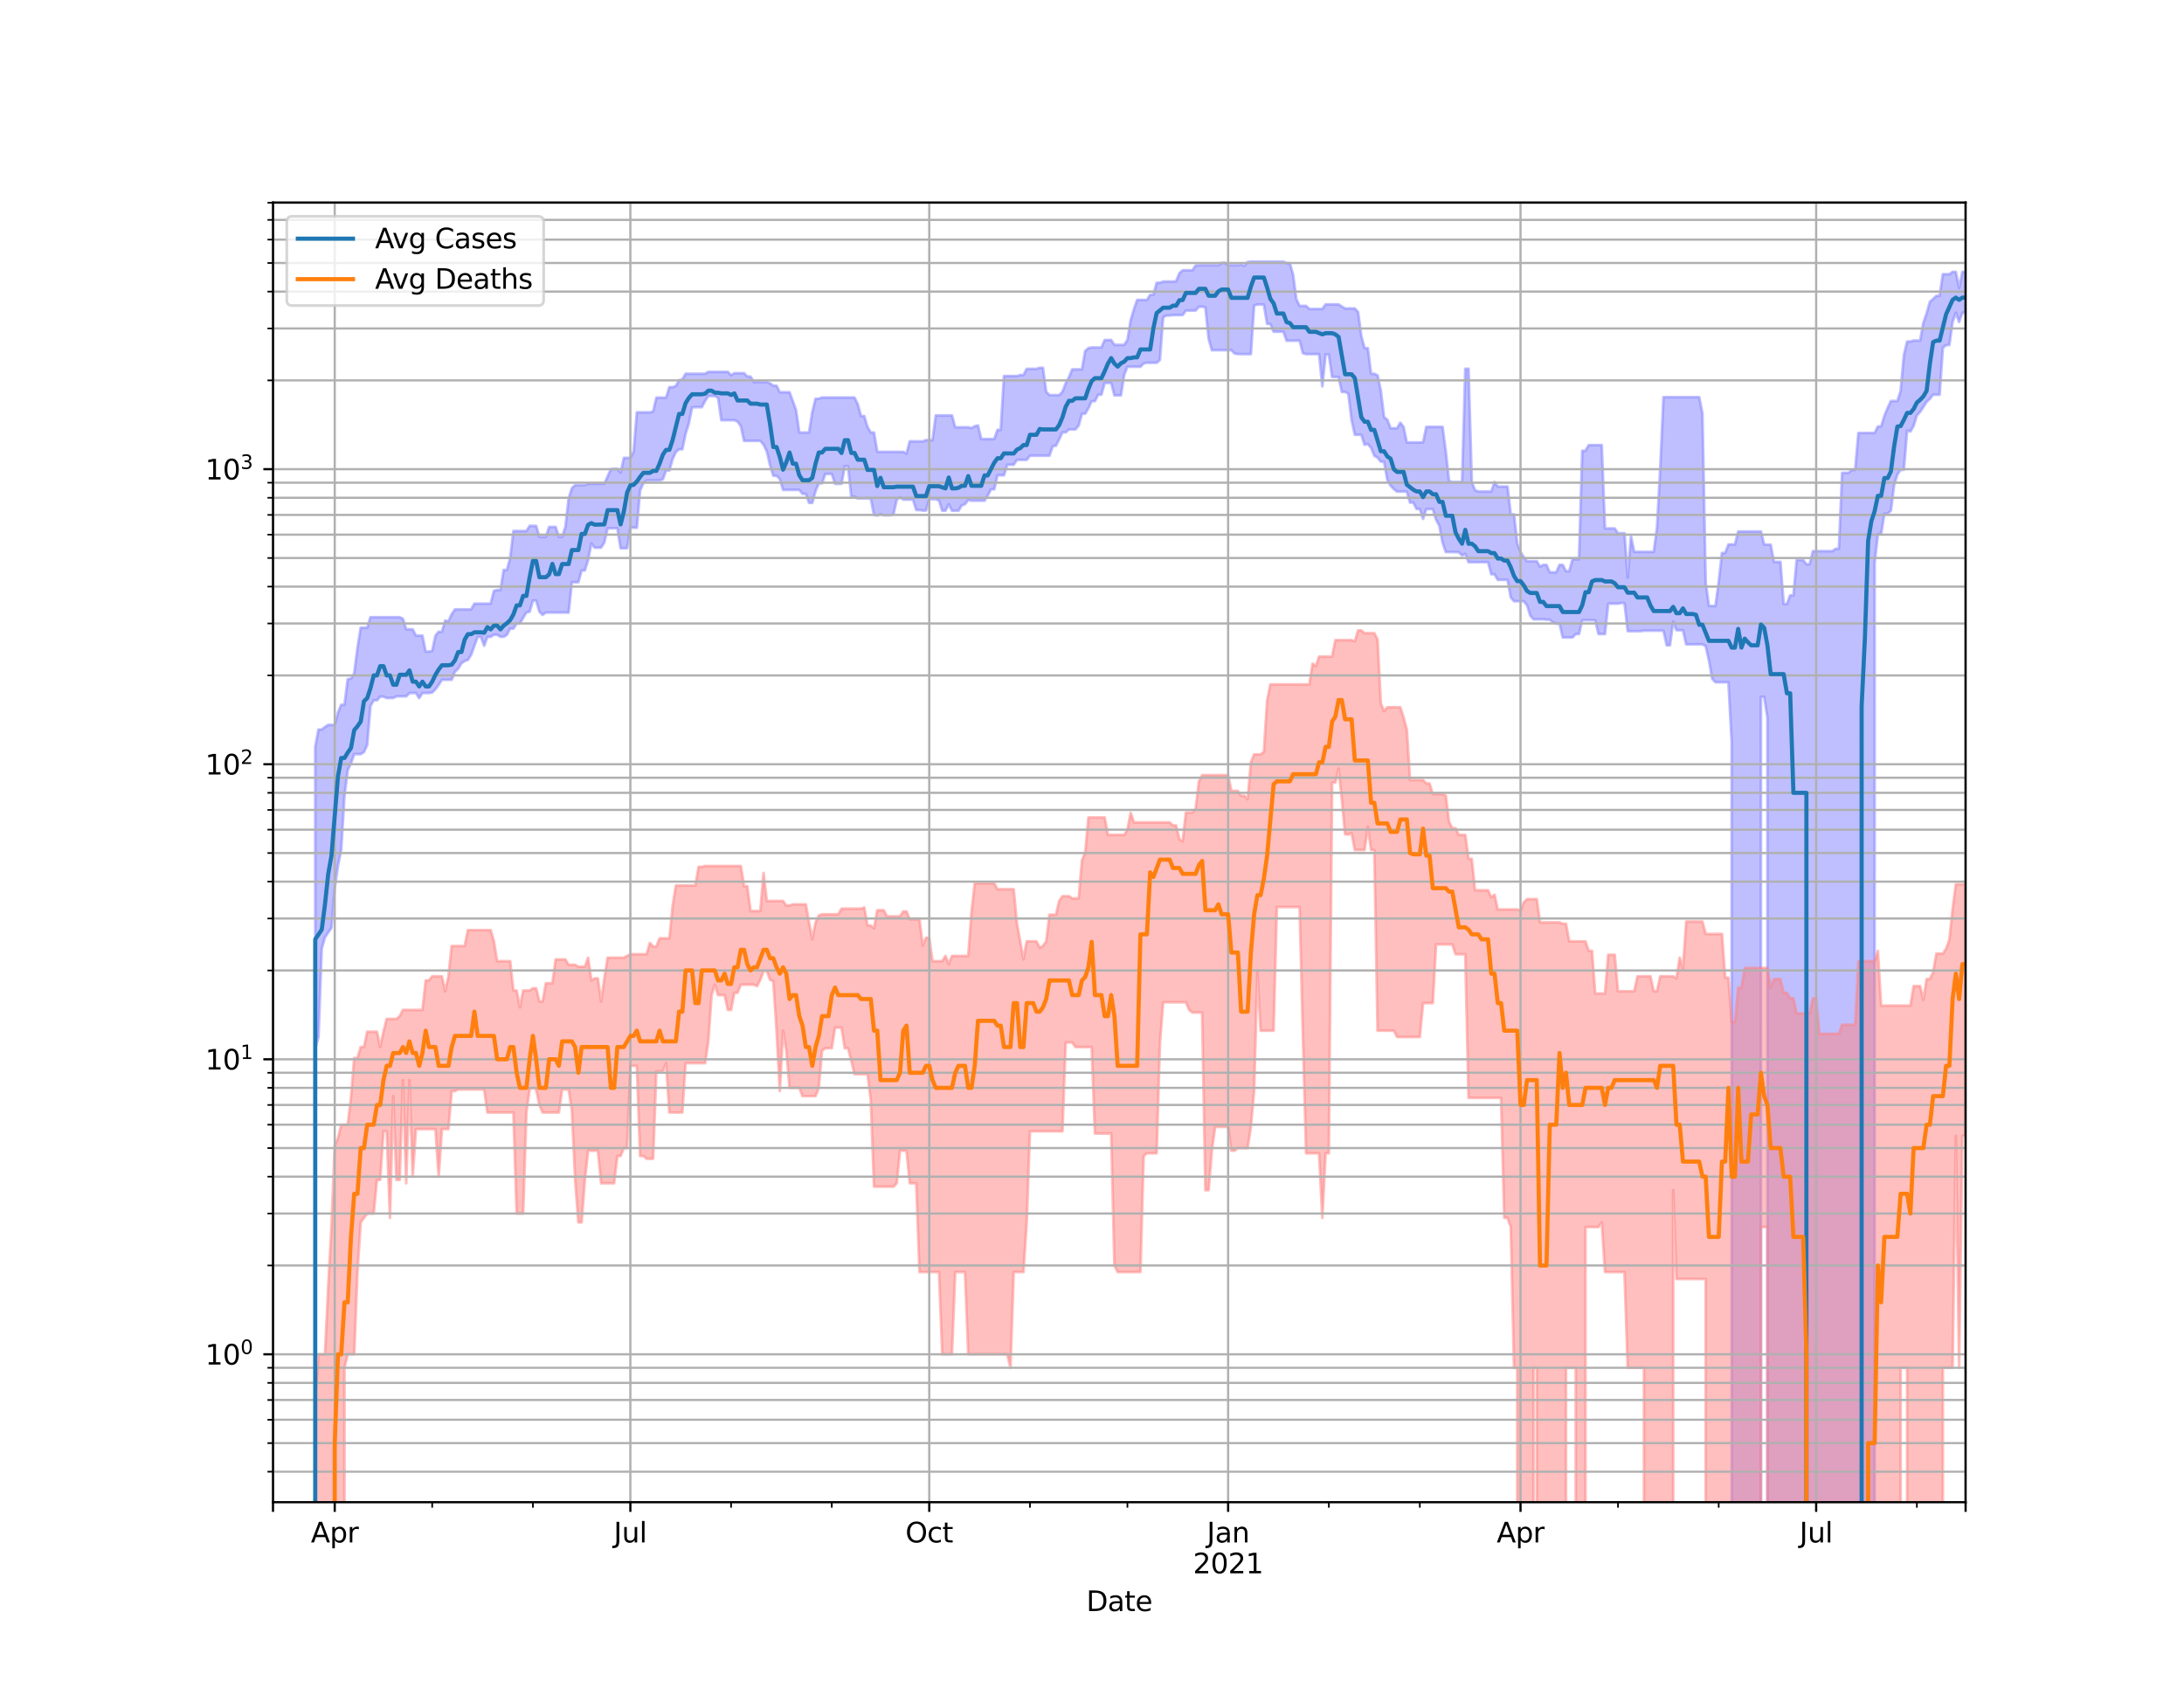<?xml version="1.0" encoding="utf-8" standalone="no"?>
<!DOCTYPE svg PUBLIC "-//W3C//DTD SVG 1.1//EN"
  "http://www.w3.org/Graphics/SVG/1.1/DTD/svg11.dtd">
<svg height="612pt" version="1.1" viewBox="0 0 792 612" width="792pt" xmlns="http://www.w3.org/2000/svg" xmlns:xlink="http://www.w3.org/1999/xlink">
 <defs>
  <style type="text/css">*{stroke-linecap:butt;stroke-linejoin:round;}</style>
 </defs>
 <g id="figure_1">
  <g id="patch_1">
   <path d="M 0 612 
L 792 612 
L 792 0 
L 0 0 
z
" style="fill:#ffffff;"/>
  </g>
  <g id="axes_1">
   <g id="patch_2">
    <path d="M 99 544.68 
L 712.8 544.68 
L 712.8 73.44 
L 99 73.44 
z
" style="fill:#ffffff;"/>
   </g>
   <g id="PolyCollection_1">
    <path clip-path="url(#p68e2955192)" d="M 99 107466.98 
L 99 107466.98 
L 100.178 107466.98 
L 101.356 107466.98 
L 102.534 107466.98 
L 103.712 107466.98 
L 104.891 107466.98 
L 106.069 107466.98 
L 107.247 107466.98 
L 108.425 107466.98 
L 109.603 107466.98 
L 110.781 107466.98 
L 111.959 107466.98 
L 113.137 107466.98 
L 114.316 270.774 
L 115.494 264.525 
L 116.672 264.525 
L 117.85 263.577 
L 119.028 262.854 
L 120.206 262.854 
L 121.384 262.854 
L 122.562 258.392 
L 123.74 255.561 
L 124.919 255.561 
L 126.097 246.269 
L 127.275 246.055 
L 128.453 244.165 
L 129.631 234.927 
L 130.809 227.608 
L 131.987 227.608 
L 133.165 227.608 
L 134.344 223.798 
L 135.522 223.798 
L 136.7 223.798 
L 137.878 223.798 
L 139.056 223.798 
L 140.234 223.798 
L 141.412 223.798 
L 142.59 223.798 
L 143.769 223.798 
L 144.947 223.798 
L 146.125 224.377 
L 147.303 228.204 
L 148.481 228.204 
L 149.659 228.204 
L 150.837 230.48 
L 152.015 230.48 
L 153.193 230.48 
L 154.372 236.258 
L 155.55 236.258 
L 156.728 236.027 
L 157.906 230.48 
L 159.084 229.071 
L 160.262 229.071 
L 161.44 225.023 
L 162.618 225.297 
L 163.797 222.69 
L 164.975 220.966 
L 166.153 220.966 
L 167.331 220.966 
L 168.509 220.966 
L 169.687 220.966 
L 170.865 220.966 
L 172.043 218.876 
L 173.221 218.876 
L 174.4 218.876 
L 175.578 218.876 
L 176.756 218.876 
L 177.934 218.876 
L 179.112 214.21 
L 180.29 213.959 
L 181.468 213.959 
L 182.646 206.653 
L 183.825 206.653 
L 185.003 202.397 
L 186.181 192.549 
L 187.359 192.549 
L 188.537 192.549 
L 189.715 192.549 
L 190.893 192.549 
L 192.071 190.668 
L 193.25 190.668 
L 194.428 190.668 
L 195.606 194.666 
L 196.784 194.666 
L 197.962 194.666 
L 199.14 191.074 
L 200.318 191.074 
L 201.496 191.074 
L 202.674 194.666 
L 203.853 194.666 
L 205.031 191.074 
L 206.209 180.729 
L 207.387 177.012 
L 208.565 175.9 
L 209.743 175.9 
L 210.921 175.9 
L 212.099 175.9 
L 213.278 175.382 
L 214.456 175.382 
L 215.634 175.382 
L 216.812 175.382 
L 217.99 175.382 
L 219.168 175.382 
L 220.346 172.753 
L 221.524 170.134 
L 222.702 169.995 
L 223.881 169.995 
L 225.059 171.353 
L 226.237 166.019 
L 227.415 166.019 
L 228.593 166.019 
L 229.771 163.761 
L 230.949 149.514 
L 232.127 149.514 
L 233.306 149.514 
L 234.484 149.514 
L 235.662 149.514 
L 236.84 149.265 
L 238.018 144.183 
L 239.196 144.183 
L 240.374 144.183 
L 241.552 144.183 
L 242.731 140.388 
L 243.909 140.388 
L 245.087 139.963 
L 246.265 137.878 
L 247.443 137.565 
L 248.621 135.518 
L 249.799 135.518 
L 250.977 135.518 
L 252.155 135.518 
L 253.334 135.518 
L 254.512 135.518 
L 255.69 135.518 
L 256.868 134.835 
L 258.046 134.835 
L 259.224 134.835 
L 260.402 134.835 
L 261.58 134.835 
L 262.759 134.835 
L 263.937 134.835 
L 265.115 136.071 
L 266.293 135.307 
L 267.471 135.307 
L 268.649 135.307 
L 269.827 135.307 
L 271.005 136.542 
L 272.183 136.542 
L 273.362 138.527 
L 274.54 138.527 
L 275.718 138.527 
L 276.896 138.527 
L 278.074 138.527 
L 279.252 139.005 
L 280.43 139.866 
L 281.608 139.866 
L 282.787 142.229 
L 283.965 142.229 
L 285.143 142.229 
L 286.321 142.229 
L 287.499 145.419 
L 288.677 148.664 
L 289.855 156.838 
L 291.033 156.838 
L 292.212 156.838 
L 293.39 156.838 
L 294.568 149.407 
L 295.746 144.576 
L 296.924 144.576 
L 298.102 144.143 
L 299.28 144.143 
L 300.458 144.143 
L 301.636 144.143 
L 302.815 144.143 
L 303.993 144.143 
L 305.171 144.143 
L 306.349 144.143 
L 307.527 144.143 
L 308.705 144.143 
L 309.883 144.143 
L 311.061 146.577 
L 312.24 150.872 
L 313.418 150.872 
L 314.596 154.803 
L 315.774 156.831 
L 316.952 156.831 
L 318.13 163.839 
L 319.308 163.839 
L 320.486 163.839 
L 321.664 163.839 
L 322.843 163.839 
L 324.021 163.839 
L 325.199 163.839 
L 326.377 163.839 
L 327.555 163.839 
L 328.733 164.48 
L 329.911 160.008 
L 331.089 160.008 
L 332.268 160.042 
L 333.446 160.042 
L 334.624 160.042 
L 335.802 159.584 
L 336.98 159.584 
L 338.158 159.584 
L 339.336 150.631 
L 340.514 150.631 
L 341.693 150.631 
L 342.871 150.631 
L 344.049 150.631 
L 345.227 150.631 
L 346.405 154.927 
L 347.583 154.927 
L 348.761 154.927 
L 349.939 154.927 
L 351.117 154.927 
L 352.296 155.23 
L 353.474 154.547 
L 354.652 154.279 
L 355.83 159.201 
L 357.008 159.201 
L 358.186 159.201 
L 359.364 159.201 
L 360.542 159.201 
L 361.721 155.864 
L 362.899 155.864 
L 364.077 136.351 
L 365.255 136.351 
L 366.433 136.351 
L 367.611 136.351 
L 368.789 136.351 
L 369.967 135.995 
L 371.145 135.995 
L 372.324 133.738 
L 373.502 133.738 
L 374.68 133.738 
L 375.858 133.738 
L 377.036 133.363 
L 378.214 133.363 
L 379.392 142.046 
L 380.57 143.27 
L 381.749 143.27 
L 382.927 143.27 
L 384.105 143.27 
L 385.283 142.046 
L 386.461 138.998 
L 387.639 136.802 
L 388.817 133.94 
L 389.995 133.94 
L 391.174 133.94 
L 392.352 133.94 
L 393.53 127.292 
L 394.708 126.208 
L 395.886 125.997 
L 397.064 125.997 
L 398.242 125.997 
L 399.42 125.997 
L 400.598 123.285 
L 401.777 123.285 
L 402.955 123.28 
L 404.133 125.051 
L 405.311 125.051 
L 406.489 125.051 
L 407.667 125.051 
L 408.845 123.28 
L 410.023 116.109 
L 411.202 112.133 
L 412.38 108.755 
L 413.558 108.755 
L 414.736 108.755 
L 415.914 108.755 
L 417.092 106.881 
L 418.27 106.881 
L 419.448 102.541 
L 420.626 102.541 
L 421.805 102.094 
L 422.983 102.094 
L 424.161 102.094 
L 425.339 102.094 
L 426.517 101.962 
L 427.695 99.056 
L 428.873 98.004 
L 430.051 98.004 
L 431.23 98.004 
L 432.408 98.004 
L 433.586 96.24 
L 434.764 96.175 
L 435.942 96.175 
L 437.12 96.175 
L 438.298 96.175 
L 439.476 96.175 
L 440.655 96.175 
L 441.833 96.175 
L 443.011 95.311 
L 444.189 95.311 
L 445.367 96.175 
L 446.545 96.175 
L 447.723 96.175 
L 448.901 96.175 
L 450.079 95.93 
L 451.258 96.404 
L 452.436 95.014 
L 453.614 94.86 
L 454.792 94.86 
L 455.97 94.86 
L 457.148 94.86 
L 458.326 94.86 
L 459.504 94.86 
L 460.683 94.86 
L 461.861 94.86 
L 463.039 94.86 
L 464.217 94.86 
L 465.395 94.86 
L 466.573 95.439 
L 467.751 95.439 
L 468.929 99.651 
L 470.107 108.475 
L 471.286 110.917 
L 472.464 110.917 
L 473.642 110.917 
L 474.82 112.031 
L 475.998 112.031 
L 477.176 112.031 
L 478.354 112.031 
L 479.532 112.031 
L 480.711 110.375 
L 481.889 110.375 
L 483.067 110.375 
L 484.245 110.375 
L 485.423 110.375 
L 486.601 111.136 
L 487.779 111.838 
L 488.957 111.838 
L 490.136 111.838 
L 491.314 111.838 
L 492.492 113.165 
L 493.67 121.903 
L 494.848 126.235 
L 496.026 126.235 
L 497.204 135.527 
L 498.382 135.527 
L 499.56 136.1 
L 500.739 141.667 
L 501.917 151.264 
L 503.095 152.155 
L 504.273 155.297 
L 505.451 155.297 
L 506.629 155.297 
L 507.807 153.272 
L 508.985 154.79 
L 510.164 160.425 
L 511.342 160.425 
L 512.52 160.425 
L 513.698 160.425 
L 514.876 160.425 
L 516.054 160.425 
L 517.232 154.79 
L 518.41 154.79 
L 519.588 154.79 
L 520.767 154.79 
L 521.945 154.79 
L 523.123 154.79 
L 524.301 163.656 
L 525.479 174.388 
L 526.657 174.772 
L 527.835 174.772 
L 529.013 174.772 
L 530.192 174.772 
L 531.37 133.716 
L 532.548 133.716 
L 533.726 174.772 
L 534.904 177.745 
L 536.082 178.224 
L 537.26 178.224 
L 538.438 178.224 
L 539.617 178.224 
L 540.795 178.224 
L 541.973 174.772 
L 543.151 176.434 
L 544.329 176.434 
L 545.507 176.434 
L 546.685 176.434 
L 547.863 186.508 
L 549.041 186.508 
L 550.22 197.092 
L 551.398 200.145 
L 552.576 202.036 
L 553.754 203.48 
L 554.932 203.48 
L 556.11 203.48 
L 557.288 203.48 
L 558.466 205.485 
L 559.645 204.833 
L 560.823 204.833 
L 562.001 207.517 
L 563.179 207.517 
L 564.357 207.517 
L 565.535 204.833 
L 566.713 204.833 
L 567.891 207.114 
L 569.069 207.083 
L 570.248 202.818 
L 571.426 202.818 
L 572.604 202.818 
L 573.782 163.443 
L 574.96 163.443 
L 576.138 161.389 
L 577.316 161.389 
L 578.494 161.389 
L 579.673 161.389 
L 580.851 161.389 
L 582.029 191.61 
L 583.207 191.61 
L 584.385 191.61 
L 585.563 191.61 
L 586.741 193.369 
L 587.919 193.369 
L 589.098 193.369 
L 590.276 209.404 
L 591.454 194.454 
L 592.632 200.11 
L 593.81 200.11 
L 594.988 200.11 
L 596.166 200.11 
L 597.344 200.11 
L 598.522 200.11 
L 599.701 200.11 
L 600.879 191.382 
L 602.057 170.157 
L 603.235 144.013 
L 604.413 144.013 
L 605.591 144.013 
L 606.769 144.013 
L 607.947 144.013 
L 609.126 144.013 
L 610.304 144.013 
L 611.482 144.013 
L 612.66 144.013 
L 613.838 144.013 
L 615.016 144.013 
L 616.194 144.013 
L 617.372 149.946 
L 618.55 211.112 
L 619.729 219.72 
L 620.907 219.72 
L 622.085 219.72 
L 623.263 211.112 
L 624.441 200.51 
L 625.619 200.51 
L 626.797 197.417 
L 627.975 197.417 
L 629.154 197.417 
L 630.332 192.707 
L 631.51 192.707 
L 632.688 192.707 
L 633.866 192.707 
L 635.044 192.707 
L 636.222 192.707 
L 637.4 192.707 
L 638.579 192.707 
L 639.757 197.417 
L 640.935 197.492 
L 642.113 197.492 
L 643.291 203.728 
L 644.469 203.728 
L 645.647 203.728 
L 646.825 218.983 
L 648.003 218.983 
L 649.182 215.884 
L 650.36 215.884 
L 651.538 203.053 
L 652.716 203.053 
L 653.894 203.053 
L 655.072 204.598 
L 656.25 204.598 
L 657.428 199.845 
L 658.607 199.845 
L 659.785 199.845 
L 660.963 199.845 
L 662.141 199.845 
L 663.319 199.845 
L 664.497 199.845 
L 665.675 198.964 
L 666.853 198.964 
L 668.031 171.468 
L 669.21 171.439 
L 670.388 171.439 
L 671.566 170.362 
L 672.744 170.362 
L 673.922 156.999 
L 675.1 156.999 
L 676.278 156.999 
L 677.456 156.999 
L 678.635 156.999 
L 679.813 156.999 
L 680.991 154.633 
L 682.169 154.633 
L 683.347 150.79 
L 684.525 147.932 
L 685.703 145.403 
L 686.881 145.403 
L 688.06 145.403 
L 689.238 141.762 
L 690.416 128.816 
L 691.594 123.841 
L 692.772 123.841 
L 693.95 123.491 
L 695.128 123.491 
L 696.306 123.491 
L 697.484 117.06 
L 698.663 113.666 
L 699.841 109.451 
L 701.019 108.384 
L 702.197 107.273 
L 703.375 107.273 
L 704.553 99.42 
L 705.731 99.42 
L 706.909 99.42 
L 708.088 98.588 
L 709.266 98.588 
L 710.444 104.432 
L 711.622 98.588 
L 712.8 98.588 
L 712.8 113.413 
L 712.8 113.413 
L 711.622 113.413 
L 710.444 116.732 
L 709.266 113.413 
L 708.088 116.732 
L 706.909 125.084 
L 705.731 125.148 
L 704.553 126.094 
L 703.375 143.114 
L 702.197 143.114 
L 701.019 143.114 
L 699.841 144.659 
L 698.663 145.718 
L 697.484 147.559 
L 696.306 149.354 
L 695.128 150.594 
L 693.95 154.437 
L 692.772 156.463 
L 691.594 156.125 
L 690.416 170.334 
L 689.238 170.334 
L 688.06 172.094 
L 686.881 175.894 
L 685.703 185.172 
L 684.525 186.225 
L 683.347 186.225 
L 682.169 193.676 
L 680.991 193.676 
L 679.813 204.171 
L 678.635 107466.98 
L 677.456 107466.98 
L 676.278 107466.98 
L 675.1 107466.98 
L 673.922 107466.98 
L 672.744 107466.98 
L 671.566 107466.98 
L 670.388 107466.98 
L 669.21 107466.98 
L 668.031 107466.98 
L 666.853 107466.98 
L 665.675 107466.98 
L 664.497 107466.98 
L 663.319 107466.98 
L 662.141 107466.98 
L 660.963 107466.98 
L 659.785 107466.98 
L 658.607 107466.98 
L 657.428 107466.98 
L 656.25 107466.98 
L 655.072 107466.98 
L 653.894 107466.98 
L 652.716 107466.98 
L 651.538 107466.98 
L 650.36 107466.98 
L 649.182 107466.98 
L 648.003 107466.98 
L 646.825 107466.98 
L 645.647 107466.98 
L 644.469 107466.98 
L 643.291 107466.98 
L 642.113 107466.98 
L 640.935 260.164 
L 639.757 252.672 
L 638.579 252.672 
L 637.4 107466.98 
L 636.222 107466.98 
L 635.044 107466.98 
L 633.866 107466.98 
L 632.688 107466.98 
L 631.51 107466.98 
L 630.332 107466.98 
L 629.154 107466.98 
L 627.975 269.102 
L 626.797 247.383 
L 625.619 247.383 
L 624.441 247.383 
L 623.263 247.383 
L 622.085 247.383 
L 620.907 246.126 
L 619.729 239.471 
L 618.55 234.276 
L 617.372 233.633 
L 616.194 233.633 
L 615.016 233.633 
L 613.838 233.633 
L 612.66 233.633 
L 611.482 233.633 
L 610.304 228.513 
L 609.126 228.513 
L 607.947 228.513 
L 606.769 225.388 
L 605.591 233.981 
L 604.413 233.981 
L 603.235 228.677 
L 602.057 228.677 
L 600.879 228.677 
L 599.701 228.677 
L 598.522 228.677 
L 597.344 228.677 
L 596.166 228.677 
L 594.988 228.857 
L 593.81 228.857 
L 592.632 228.857 
L 591.454 228.857 
L 590.276 228.857 
L 589.098 218.651 
L 587.919 218.651 
L 586.741 218.89 
L 585.563 218.89 
L 584.385 218.89 
L 583.207 218.89 
L 582.029 229.888 
L 580.851 229.888 
L 579.673 229.888 
L 578.494 224.902 
L 577.316 224.902 
L 576.138 224.902 
L 574.96 224.902 
L 573.782 224.902 
L 572.604 229.888 
L 571.426 229.888 
L 570.248 231.149 
L 569.069 231.149 
L 567.891 231.149 
L 566.713 231.149 
L 565.535 226.142 
L 564.357 226.142 
L 563.179 225.648 
L 562.001 224.691 
L 560.823 224.691 
L 559.645 224.556 
L 558.466 224.556 
L 557.288 224.556 
L 556.11 224.556 
L 554.932 223.212 
L 553.754 219.437 
L 552.576 218.009 
L 551.398 218.009 
L 550.22 218.009 
L 549.041 218.009 
L 547.863 216.624 
L 546.685 210.256 
L 545.507 210.256 
L 544.329 210.256 
L 543.151 210.256 
L 541.973 208.218 
L 540.795 208.218 
L 539.617 203.843 
L 538.438 203.843 
L 537.26 203.843 
L 536.082 203.843 
L 534.904 203.843 
L 533.726 203.843 
L 532.548 203.843 
L 531.37 200.833 
L 530.192 201.403 
L 529.013 200.216 
L 527.835 200.216 
L 526.657 200.154 
L 525.479 200.154 
L 524.301 200.154 
L 523.123 196.695 
L 521.945 190.596 
L 520.767 188.424 
L 519.588 184.573 
L 518.41 184.573 
L 517.232 184.573 
L 516.054 188.129 
L 514.876 184.56 
L 513.698 184.56 
L 512.52 182.242 
L 511.342 182.242 
L 510.164 178.246 
L 508.985 178.246 
L 507.807 178.246 
L 506.629 178.246 
L 505.451 177.353 
L 504.273 176.1 
L 503.095 173.963 
L 501.917 167.422 
L 500.739 167.422 
L 499.56 165.921 
L 498.382 165.26 
L 497.204 162.388 
L 496.026 160.975 
L 494.848 161.269 
L 493.67 157.644 
L 492.492 157.644 
L 491.314 157.644 
L 490.136 152.278 
L 488.957 142.7 
L 487.779 142.107 
L 486.601 142.107 
L 485.423 136.686 
L 484.245 136.686 
L 483.067 136.686 
L 481.889 128.547 
L 480.711 128.547 
L 479.532 140.085 
L 478.354 128.399 
L 477.176 128.399 
L 475.998 128.399 
L 474.82 128.399 
L 473.642 128.399 
L 472.464 128.054 
L 471.286 123.53 
L 470.107 123.53 
L 468.929 123.53 
L 467.751 123.53 
L 466.573 123.53 
L 465.395 120.257 
L 464.217 120.257 
L 463.039 120.257 
L 461.861 120.257 
L 460.683 117.456 
L 459.504 117.456 
L 458.326 110.426 
L 457.148 110.426 
L 455.97 110.426 
L 454.792 110.78 
L 453.614 128.397 
L 452.436 128.397 
L 451.258 128.397 
L 450.079 128.397 
L 448.901 128.397 
L 447.723 128.188 
L 446.545 126.983 
L 445.367 126.983 
L 444.189 126.983 
L 443.011 126.983 
L 441.833 126.983 
L 440.655 126.983 
L 439.476 126.983 
L 438.298 122.865 
L 437.12 111.379 
L 435.942 111.226 
L 434.764 111.226 
L 433.586 112.612 
L 432.408 112.612 
L 431.23 112.612 
L 430.051 112.612 
L 428.873 114.24 
L 427.695 114.24 
L 426.517 114.24 
L 425.339 114.24 
L 424.161 114.416 
L 422.983 114.416 
L 421.805 115.034 
L 420.626 130.507 
L 419.448 131.548 
L 418.27 131.548 
L 417.092 131.548 
L 415.914 131.548 
L 414.736 131.782 
L 413.558 132.988 
L 412.38 132.988 
L 411.202 132.988 
L 410.023 132.988 
L 408.845 132.988 
L 407.667 135.95 
L 406.489 143.346 
L 405.311 143.346 
L 404.133 143.346 
L 402.955 138.844 
L 401.777 138.844 
L 400.598 138.844 
L 399.42 143.101 
L 398.242 143.101 
L 397.064 145.46 
L 395.886 145.46 
L 394.708 148.004 
L 393.53 150.027 
L 392.352 150.027 
L 391.174 154.262 
L 389.995 155.728 
L 388.817 155.728 
L 387.639 155.728 
L 386.461 156.782 
L 385.283 156.782 
L 384.105 159.296 
L 382.927 161.601 
L 381.749 161.814 
L 380.57 165.222 
L 379.392 165.222 
L 378.214 165.222 
L 377.036 165.222 
L 375.858 165.222 
L 374.68 165.222 
L 373.502 165.222 
L 372.324 166.752 
L 371.145 166.752 
L 369.967 166.752 
L 368.789 166.752 
L 367.611 168.513 
L 366.433 168.513 
L 365.255 168.527 
L 364.077 172.341 
L 362.899 172.341 
L 361.721 172.341 
L 360.542 177.424 
L 359.364 177.424 
L 358.186 179.759 
L 357.008 181.554 
L 355.83 181.554 
L 354.652 181.554 
L 353.474 181.554 
L 352.296 181.554 
L 351.117 181.287 
L 349.939 182.818 
L 348.761 183.26 
L 347.583 185.185 
L 346.405 185.185 
L 345.227 185.185 
L 344.049 182.843 
L 342.871 185.185 
L 341.693 185.185 
L 340.514 181.488 
L 339.336 181.01 
L 338.158 181.01 
L 336.98 181.01 
L 335.802 185.134 
L 334.624 185.134 
L 333.446 184.935 
L 332.268 184.916 
L 331.089 181.163 
L 329.911 181.163 
L 328.733 181.163 
L 327.555 181.163 
L 326.377 180.299 
L 325.199 181.163 
L 324.021 186.455 
L 322.843 186.84 
L 321.664 186.84 
L 320.486 186.84 
L 319.308 186.455 
L 318.13 186.913 
L 316.952 186.733 
L 315.774 180.741 
L 314.596 180.741 
L 313.418 180.741 
L 312.24 180.741 
L 311.061 180.741 
L 309.883 180.115 
L 308.705 180.115 
L 307.527 169.041 
L 306.349 169.041 
L 305.171 175.423 
L 303.993 175.423 
L 302.815 175.423 
L 301.636 171.837 
L 300.458 171.837 
L 299.28 171.837 
L 298.102 175.267 
L 296.924 175.267 
L 295.746 178.069 
L 294.568 182.326 
L 293.39 182.326 
L 292.212 179.067 
L 291.033 179.067 
L 289.855 177.636 
L 288.677 177.636 
L 287.499 177.636 
L 286.321 177.636 
L 285.143 177.636 
L 283.965 177.636 
L 282.787 173.661 
L 281.608 172.498 
L 280.43 172.498 
L 279.252 168.661 
L 278.074 163.676 
L 276.896 161.22 
L 275.718 159.852 
L 274.54 159.852 
L 273.362 159.852 
L 272.183 159.852 
L 271.005 159.852 
L 269.827 159.852 
L 268.649 154.514 
L 267.471 152.832 
L 266.293 152.363 
L 265.115 152.363 
L 263.937 152.363 
L 262.759 152.363 
L 261.58 152.363 
L 260.402 144.236 
L 259.224 143.594 
L 258.046 143.594 
L 256.868 143.594 
L 255.69 145.395 
L 254.512 147.639 
L 253.334 147.639 
L 252.155 147.639 
L 250.977 147.719 
L 249.799 153.561 
L 248.621 157.291 
L 247.443 162.899 
L 246.265 162.899 
L 245.087 163.912 
L 243.909 166.485 
L 242.731 170.606 
L 241.552 170.606 
L 240.374 173.791 
L 239.196 174.206 
L 238.018 174.206 
L 236.84 174.206 
L 235.662 174.206 
L 234.484 174.241 
L 233.306 175.179 
L 232.127 177.828 
L 230.949 191.345 
L 229.771 191.345 
L 228.593 191.345 
L 227.415 198.8 
L 226.237 198.8 
L 225.059 198.8 
L 223.881 191.543 
L 222.702 191.543 
L 221.524 191.543 
L 220.346 191.543 
L 219.168 196.654 
L 217.99 198.585 
L 216.812 198.585 
L 215.634 198.585 
L 214.456 197.067 
L 213.278 202.987 
L 212.099 206.837 
L 210.921 206.837 
L 209.743 211.101 
L 208.565 211.101 
L 207.387 211.101 
L 206.209 222.104 
L 205.031 222.104 
L 203.853 222.104 
L 202.674 222.104 
L 201.496 222.104 
L 200.318 222.104 
L 199.14 222.104 
L 197.962 222.104 
L 196.784 222.95 
L 195.606 221.792 
L 194.428 217.762 
L 193.25 217.762 
L 192.071 221.792 
L 190.893 222.104 
L 189.715 224.005 
L 188.537 226.08 
L 187.359 226.08 
L 186.181 227.929 
L 185.003 227.929 
L 183.825 230.158 
L 182.646 230.891 
L 181.468 230.891 
L 180.29 230.158 
L 179.112 230.158 
L 177.934 230.925 
L 176.756 230.925 
L 175.578 234.128 
L 174.4 230.925 
L 173.221 230.925 
L 172.043 234.128 
L 170.865 237.41 
L 169.687 239.265 
L 168.509 239.699 
L 167.331 240.474 
L 166.153 242.481 
L 164.975 243.552 
L 163.797 246.485 
L 162.618 246.485 
L 161.44 246.485 
L 160.262 246.485 
L 159.084 248.324 
L 157.906 249.926 
L 156.728 251.106 
L 155.55 251.292 
L 154.372 251.292 
L 153.193 251.292 
L 152.015 253.141 
L 150.837 251.292 
L 149.659 251.292 
L 148.481 251.292 
L 147.303 252.507 
L 146.125 252.507 
L 144.947 252.507 
L 143.769 252.507 
L 142.59 253.086 
L 141.412 253.086 
L 140.234 253.086 
L 139.056 252.59 
L 137.878 252.59 
L 136.7 253.924 
L 135.522 253.924 
L 134.344 256.001 
L 133.165 270.09 
L 131.987 272.719 
L 130.809 273.444 
L 129.631 273.444 
L 128.453 273.444 
L 127.275 276.827 
L 126.097 279.293 
L 124.919 288.589 
L 123.74 308.025 
L 122.562 313.894 
L 121.384 322.181 
L 120.206 336.412 
L 119.028 338.108 
L 117.85 339.868 
L 116.672 343.992 
L 115.494 375.999 
L 114.316 380.077 
L 113.137 107466.98 
L 111.959 107466.98 
L 110.781 107466.98 
L 109.603 107466.98 
L 108.425 107466.98 
L 107.247 107466.98 
L 106.069 107466.98 
L 104.891 107466.98 
L 103.712 107466.98 
L 102.534 107466.98 
L 101.356 107466.98 
L 100.178 107466.98 
L 99 107466.98 
z
" style="fill:#8080ff;fill-opacity:0.5;stroke:#8080ff;stroke-opacity:0.5;"/>
   </g>
   <g id="PolyCollection_2">
    <path clip-path="url(#p68e2955192)" d="M 99 107466.98 
L 99 107466.98 
L 100.178 107466.98 
L 101.356 107466.98 
L 102.534 107466.98 
L 103.712 107466.98 
L 104.891 107466.98 
L 106.069 107466.98 
L 107.247 107466.98 
L 108.425 107466.98 
L 109.603 107466.98 
L 110.781 107466.98 
L 111.959 107466.98 
L 113.137 107466.98 
L 114.316 507.628 
L 115.494 491.057 
L 116.672 491.057 
L 117.85 491.057 
L 119.028 466.405 
L 120.206 444.912 
L 121.384 415.364 
L 122.562 412.709 
L 123.74 407.814 
L 124.919 407.814 
L 126.097 407.814 
L 127.275 398.07 
L 128.453 383.619 
L 129.631 383.619 
L 130.809 379.653 
L 131.987 379.653 
L 133.165 374.087 
L 134.344 374.087 
L 135.522 374.087 
L 136.7 374.087 
L 137.878 379.653 
L 139.056 374.087 
L 140.234 369.455 
L 141.412 369.455 
L 142.59 369.455 
L 143.769 369.455 
L 144.947 368.449 
L 146.125 366.182 
L 147.303 366.182 
L 148.481 366.182 
L 149.659 366.182 
L 150.837 366.182 
L 152.015 366.182 
L 153.193 366.182 
L 154.372 355.5 
L 155.55 355.5 
L 156.728 354.017 
L 157.906 354.017 
L 159.084 354.017 
L 160.262 354.017 
L 161.44 359.429 
L 162.618 354.017 
L 163.797 343.022 
L 164.975 343.022 
L 166.153 343.022 
L 167.331 343.022 
L 168.509 343.022 
L 169.687 337.252 
L 170.865 337.252 
L 172.043 337.252 
L 173.221 337.252 
L 174.4 337.252 
L 175.578 337.252 
L 176.756 337.252 
L 177.934 337.252 
L 179.112 341.326 
L 180.29 348.518 
L 181.468 348.518 
L 182.646 348.518 
L 183.825 348.518 
L 185.003 348.518 
L 186.181 359.156 
L 187.359 359.156 
L 188.537 365.244 
L 189.715 359.156 
L 190.893 359.156 
L 192.071 359.156 
L 193.25 358.348 
L 194.428 358.348 
L 195.606 363.125 
L 196.784 363.125 
L 197.962 356.516 
L 199.14 356.516 
L 200.318 356.516 
L 201.496 347.874 
L 202.674 347.874 
L 203.853 347.874 
L 205.031 347.874 
L 206.209 349.833 
L 207.387 349.833 
L 208.565 349.833 
L 209.743 350.505 
L 210.921 350.505 
L 212.099 350.505 
L 213.278 347.239 
L 214.456 355.5 
L 215.634 354.753 
L 216.812 354.753 
L 217.99 363.125 
L 219.168 354.753 
L 220.346 347.239 
L 221.524 347.239 
L 222.702 347.239 
L 223.881 347.239 
L 225.059 347.239 
L 226.237 347.239 
L 227.415 346.613 
L 228.593 345.995 
L 229.771 345.995 
L 230.949 345.995 
L 232.127 345.995 
L 233.306 345.995 
L 234.484 345.995 
L 235.662 341.884 
L 236.84 343.214 
L 238.018 343.214 
L 239.196 340.228 
L 240.374 340.228 
L 241.552 340.228 
L 242.731 340.228 
L 243.909 328.613 
L 245.087 321.09 
L 246.265 321.09 
L 247.443 321.09 
L 248.621 321.09 
L 249.799 321.09 
L 250.977 321.09 
L 252.155 321.09 
L 253.334 314.306 
L 254.512 314.306 
L 255.69 313.997 
L 256.868 313.997 
L 258.046 313.997 
L 259.224 313.997 
L 260.402 313.997 
L 261.58 313.997 
L 262.759 313.997 
L 263.937 313.997 
L 265.115 313.997 
L 266.293 313.997 
L 267.471 313.997 
L 268.649 313.997 
L 269.827 321.33 
L 271.005 321.33 
L 272.183 330.334 
L 273.362 330.334 
L 274.54 330.334 
L 275.718 330.334 
L 276.896 316.532 
L 278.074 326.682 
L 279.252 326.682 
L 280.43 326.682 
L 281.608 326.682 
L 282.787 326.682 
L 283.965 326.682 
L 285.143 328.332 
L 286.321 328.332 
L 287.499 327.914 
L 288.677 327.914 
L 289.855 327.914 
L 291.033 327.914 
L 292.212 327.914 
L 293.39 334.456 
L 294.568 340.591 
L 295.746 334.456 
L 296.924 331.969 
L 298.102 331.517 
L 299.28 331.517 
L 300.458 331.517 
L 301.636 331.517 
L 302.815 331.517 
L 303.993 331.517 
L 305.171 329.465 
L 306.349 329.465 
L 307.527 329.465 
L 308.705 329.465 
L 309.883 329.465 
L 311.061 329.465 
L 312.24 329.465 
L 313.418 329.037 
L 314.596 335.587 
L 315.774 335.587 
L 316.952 336.579 
L 318.13 330.042 
L 319.308 330.042 
L 320.486 330.042 
L 321.664 332.273 
L 322.843 332.273 
L 324.021 332.273 
L 325.199 332.273 
L 326.377 332.273 
L 327.555 330.48 
L 328.733 330.48 
L 329.911 333.351 
L 331.089 333.351 
L 332.268 333.351 
L 333.446 333.351 
L 334.624 342.831 
L 335.802 340.048 
L 336.98 340.048 
L 338.158 348.518 
L 339.336 348.518 
L 340.514 348.518 
L 341.693 348.518 
L 342.871 346.613 
L 344.049 349.611 
L 345.227 346.613 
L 346.405 346.613 
L 347.583 346.613 
L 348.761 346.613 
L 349.939 346.613 
L 351.117 346.613 
L 352.296 330.774 
L 353.474 320.26 
L 354.652 320.26 
L 355.83 320.26 
L 357.008 320.26 
L 358.186 320.26 
L 359.364 320.26 
L 360.542 320.26 
L 361.721 322.426 
L 362.899 322.426 
L 364.077 322.426 
L 365.255 322.426 
L 366.433 322.426 
L 367.611 322.426 
L 368.789 334.937 
L 369.967 341.326 
L 371.145 347.874 
L 372.324 341.326 
L 373.502 341.326 
L 374.68 341.326 
L 375.858 341.326 
L 377.036 343.602 
L 378.214 343.022 
L 379.392 341.326 
L 380.57 331.667 
L 381.749 331.667 
L 382.927 331.667 
L 384.105 326.682 
L 385.283 324.959 
L 386.461 324.959 
L 387.639 324.959 
L 388.817 325.746 
L 389.995 325.746 
L 391.174 325.746 
L 392.352 311.986 
L 393.53 309.123 
L 394.708 296.41 
L 395.886 296.41 
L 397.064 296.41 
L 398.242 296.41 
L 399.42 296.41 
L 400.598 296.41 
L 401.777 302.734 
L 402.955 302.734 
L 404.133 302.734 
L 405.311 302.734 
L 406.489 302.734 
L 407.667 302.734 
L 408.845 300.838 
L 410.023 294.75 
L 411.202 298.204 
L 412.38 298.204 
L 413.558 298.204 
L 414.736 298.204 
L 415.914 298.204 
L 417.092 298.204 
L 418.27 298.204 
L 419.448 298.204 
L 420.626 298.204 
L 421.805 298.204 
L 422.983 298.204 
L 424.161 298.204 
L 425.339 299.314 
L 426.517 299.314 
L 427.695 304.293 
L 428.873 305.049 
L 430.051 294.615 
L 431.23 294.615 
L 432.408 294.615 
L 433.586 293.214 
L 434.764 283.415 
L 435.942 281.08 
L 437.12 281.08 
L 438.298 281.08 
L 439.476 281.08 
L 440.655 281.08 
L 441.833 281.08 
L 443.011 281.08 
L 444.189 281.08 
L 445.367 281.08 
L 446.545 286.781 
L 447.723 286.781 
L 448.901 286.781 
L 450.079 288.529 
L 451.258 288.529 
L 452.436 289.794 
L 453.614 276.459 
L 454.792 273.53 
L 455.97 273.53 
L 457.148 273.53 
L 458.326 272.635 
L 459.504 254.065 
L 460.683 248.174 
L 461.861 248.174 
L 463.039 248.174 
L 464.217 248.174 
L 465.395 248.174 
L 466.573 248.174 
L 467.751 248.174 
L 468.929 248.174 
L 470.107 248.174 
L 471.286 248.174 
L 472.464 248.174 
L 473.642 248.174 
L 474.82 248.174 
L 475.998 240.622 
L 477.176 241.521 
L 478.354 238.087 
L 479.532 238.087 
L 480.711 238.087 
L 481.889 238.087 
L 483.067 238.087 
L 484.245 232.109 
L 485.423 232.109 
L 486.601 232.109 
L 487.779 232.109 
L 488.957 232.109 
L 490.136 232.109 
L 491.314 232.535 
L 492.492 228.595 
L 493.67 228.595 
L 494.848 229.586 
L 496.026 229.586 
L 497.204 229.586 
L 498.382 229.586 
L 499.56 231.846 
L 500.739 254.951 
L 501.917 257.897 
L 503.095 256.446 
L 504.273 256.446 
L 505.451 256.446 
L 506.629 256.446 
L 507.807 256.446 
L 508.985 260.1 
L 510.164 264.56 
L 511.342 282.834 
L 512.52 282.834 
L 513.698 282.834 
L 514.876 282.834 
L 516.054 282.834 
L 517.232 284.058 
L 518.41 284.058 
L 519.588 287.939 
L 520.767 287.939 
L 521.945 287.939 
L 523.123 287.939 
L 524.301 288.47 
L 525.479 297.985 
L 526.657 300.299 
L 527.835 300.299 
L 529.013 302.734 
L 530.192 302.734 
L 531.37 302.734 
L 532.548 311.399 
L 533.726 311.399 
L 534.904 322.798 
L 536.082 322.798 
L 537.26 322.798 
L 538.438 322.798 
L 539.617 322.798 
L 540.795 325.351 
L 541.973 324.441 
L 543.151 329.753 
L 544.329 329.753 
L 545.507 329.753 
L 546.685 329.753 
L 547.863 329.753 
L 549.041 329.753 
L 550.22 329.753 
L 551.398 330.188 
L 552.576 327.226 
L 553.754 326.012 
L 554.932 326.012 
L 556.11 326.012 
L 557.288 326.012 
L 558.466 334.456 
L 559.645 334.456 
L 560.823 334.456 
L 562.001 334.456 
L 563.179 334.456 
L 564.357 334.456 
L 565.535 334.456 
L 566.713 334.937 
L 567.891 334.937 
L 569.069 341.326 
L 570.248 341.326 
L 571.426 341.326 
L 572.604 341.326 
L 573.782 341.326 
L 574.96 341.326 
L 576.138 344.783 
L 577.316 344.783 
L 578.494 360.256 
L 579.673 360.256 
L 580.851 360.256 
L 582.029 360.256 
L 583.207 346.2 
L 584.385 346.2 
L 585.563 346.2 
L 586.741 359.429 
L 587.919 359.429 
L 589.098 359.429 
L 590.276 359.429 
L 591.454 359.429 
L 592.632 359.429 
L 593.81 354.017 
L 594.988 354.017 
L 596.166 354.017 
L 597.344 354.017 
L 598.522 354.017 
L 599.701 359.429 
L 600.879 359.429 
L 602.057 354.017 
L 603.235 354.017 
L 604.413 354.017 
L 605.591 354.017 
L 606.769 354.017 
L 607.947 354.753 
L 609.126 347.239 
L 610.304 351.186 
L 611.482 334.138 
L 612.66 334.138 
L 613.838 334.138 
L 615.016 334.138 
L 616.194 334.138 
L 617.372 334.138 
L 618.55 338.629 
L 619.729 338.629 
L 620.907 338.629 
L 622.085 338.629 
L 623.263 338.629 
L 624.441 338.629 
L 625.619 354.506 
L 626.797 354.506 
L 627.975 370.484 
L 629.154 370.484 
L 630.332 358.082 
L 631.51 358.082 
L 632.688 350.958 
L 633.866 350.958 
L 635.044 350.958 
L 636.222 350.958 
L 637.4 350.958 
L 638.579 350.958 
L 639.757 350.958 
L 640.935 350.958 
L 642.113 358.082 
L 643.291 355.001 
L 644.469 355.001 
L 645.647 355.001 
L 646.825 359.978 
L 648.003 359.978 
L 649.182 361.956 
L 650.36 361.956 
L 651.538 367.464 
L 652.716 367.464 
L 653.894 367.464 
L 655.072 367.464 
L 656.25 367.464 
L 657.428 361.956 
L 658.607 361.956 
L 659.785 374.843 
L 660.963 374.843 
L 662.141 374.843 
L 663.319 374.843 
L 664.497 374.843 
L 665.675 374.843 
L 666.853 374.843 
L 668.031 371.536 
L 669.21 371.536 
L 670.388 371.536 
L 671.566 371.536 
L 672.744 371.536 
L 673.922 348.518 
L 675.1 348.518 
L 676.278 348.518 
L 677.456 348.518 
L 678.635 348.518 
L 679.813 348.518 
L 680.991 344.783 
L 682.169 364.628 
L 683.347 364.628 
L 684.525 364.628 
L 685.703 364.628 
L 686.881 364.628 
L 688.06 364.628 
L 689.238 364.628 
L 690.416 364.628 
L 691.594 364.628 
L 692.772 364.628 
L 693.95 357.554 
L 695.128 357.554 
L 696.306 357.554 
L 697.484 362.536 
L 698.663 355.001 
L 699.841 355.001 
L 701.019 352.58 
L 702.197 345.791 
L 703.375 345.791 
L 704.553 345.791 
L 705.731 343.992 
L 706.909 340.774 
L 708.088 329.609 
L 709.266 320.614 
L 710.444 320.614 
L 711.622 320.614 
L 712.8 320.614 
L 712.8 411.856 
L 712.8 411.856 
L 711.622 411.856 
L 710.444 495.952 
L 709.266 411.856 
L 708.088 495.952 
L 706.909 495.952 
L 705.731 495.952 
L 704.553 495.952 
L 703.375 107466.98 
L 702.197 107466.98 
L 701.019 107466.98 
L 699.841 107466.98 
L 698.663 107466.98 
L 697.484 107466.98 
L 696.306 107466.98 
L 695.128 107466.98 
L 693.95 107466.98 
L 692.772 107466.98 
L 691.594 495.952 
L 690.416 495.952 
L 689.238 495.952 
L 688.06 107466.98 
L 686.881 107466.98 
L 685.703 107466.98 
L 684.525 107466.98 
L 683.347 107466.98 
L 682.169 107466.98 
L 680.991 107466.98 
L 679.813 107466.98 
L 678.635 107466.98 
L 677.456 107466.98 
L 676.278 107466.98 
L 675.1 107466.98 
L 673.922 107466.98 
L 672.744 107466.98 
L 671.566 107466.98 
L 670.388 107466.98 
L 669.21 107466.98 
L 668.031 107466.98 
L 666.853 107466.98 
L 665.675 107466.98 
L 664.497 107466.98 
L 663.319 107466.98 
L 662.141 107466.98 
L 660.963 107466.98 
L 659.785 107466.98 
L 658.607 107466.98 
L 657.428 107466.98 
L 656.25 107466.98 
L 655.072 107466.98 
L 653.894 107466.98 
L 652.716 107466.98 
L 651.538 107466.98 
L 650.36 107466.98 
L 649.182 107466.98 
L 648.003 107466.98 
L 646.825 107466.98 
L 645.647 107466.98 
L 644.469 107466.98 
L 643.291 107466.98 
L 642.113 107466.98 
L 640.935 444.912 
L 639.757 444.912 
L 638.579 444.912 
L 637.4 107466.98 
L 636.222 107466.98 
L 635.044 107466.98 
L 633.866 107466.98 
L 632.688 107466.98 
L 631.51 107466.98 
L 630.332 107466.98 
L 629.154 107466.98 
L 627.975 107466.98 
L 626.797 107466.98 
L 625.619 107466.98 
L 624.441 107466.98 
L 623.263 107466.98 
L 622.085 107466.98 
L 620.907 107466.98 
L 619.729 107466.98 
L 618.55 463.749 
L 617.372 463.749 
L 616.194 463.749 
L 615.016 463.749 
L 613.838 463.749 
L 612.66 463.749 
L 611.482 463.749 
L 610.304 463.749 
L 609.126 463.749 
L 607.947 463.749 
L 606.769 431.546 
L 605.591 107466.98 
L 604.413 107466.98 
L 603.235 107466.98 
L 602.057 107466.98 
L 600.879 107466.98 
L 599.701 107466.98 
L 598.522 107466.98 
L 597.344 107466.98 
L 596.166 495.952 
L 594.988 495.952 
L 593.81 495.952 
L 592.632 495.952 
L 591.454 495.952 
L 590.276 495.952 
L 589.098 461.237 
L 587.919 461.237 
L 586.741 461.237 
L 585.563 461.237 
L 584.385 461.237 
L 583.207 461.237 
L 582.029 461.237 
L 580.851 443.222 
L 579.673 444.912 
L 578.494 444.912 
L 577.316 444.912 
L 576.138 444.912 
L 574.96 444.912 
L 573.782 107466.98 
L 572.604 107466.98 
L 571.426 495.952 
L 570.248 495.952 
L 569.069 495.952 
L 567.891 495.952 
L 566.713 107466.98 
L 565.535 107466.98 
L 564.357 107466.98 
L 563.179 107466.98 
L 562.001 107466.98 
L 560.823 107466.98 
L 559.645 107466.98 
L 558.466 107466.98 
L 557.288 495.952 
L 556.11 495.952 
L 554.932 107466.98 
L 553.754 107466.98 
L 552.576 107466.98 
L 551.398 107466.98 
L 550.22 495.952 
L 549.041 495.952 
L 547.863 444.912 
L 546.685 441.592 
L 545.507 441.592 
L 544.329 398.07 
L 543.151 398.07 
L 541.973 398.07 
L 540.795 398.07 
L 539.617 398.07 
L 538.438 398.07 
L 537.26 398.07 
L 536.082 398.07 
L 534.904 398.07 
L 533.726 398.07 
L 532.548 398.07 
L 531.37 345.995 
L 530.192 345.995 
L 529.013 345.995 
L 527.835 345.995 
L 526.657 342.45 
L 525.479 342.45 
L 524.301 342.45 
L 523.123 342.45 
L 521.945 342.45 
L 520.767 342.45 
L 519.588 363.72 
L 518.41 363.72 
L 517.232 363.72 
L 516.054 363.72 
L 514.876 375.999 
L 513.698 375.999 
L 512.52 375.999 
L 511.342 375.999 
L 510.164 375.999 
L 508.985 375.999 
L 507.807 375.999 
L 506.629 375.999 
L 505.451 373.714 
L 504.273 373.714 
L 503.095 373.714 
L 501.917 373.714 
L 500.739 373.714 
L 499.56 373.714 
L 498.382 308.206 
L 497.204 308.206 
L 496.026 299.766 
L 494.848 308.206 
L 493.67 308.206 
L 492.492 308.206 
L 491.314 308.206 
L 490.136 302.093 
L 488.957 302.573 
L 487.779 302.493 
L 486.601 289.916 
L 485.423 278.712 
L 484.245 283.736 
L 483.067 283.736 
L 481.889 418.181 
L 480.711 418.181 
L 479.532 441.592 
L 478.354 418.181 
L 477.176 418.181 
L 475.998 418.181 
L 474.82 418.181 
L 473.642 418.181 
L 472.464 374.843 
L 471.286 328.895 
L 470.107 328.895 
L 468.929 328.895 
L 467.751 328.895 
L 466.573 328.895 
L 465.395 328.895 
L 464.217 328.895 
L 463.039 328.895 
L 461.861 373.714 
L 460.683 373.714 
L 459.504 373.714 
L 458.326 373.714 
L 457.148 373.714 
L 455.97 352.58 
L 454.792 395.624 
L 453.614 408.594 
L 452.436 416.284 
L 451.258 416.284 
L 450.079 416.284 
L 448.901 416.284 
L 447.723 417.223 
L 446.545 417.223 
L 445.367 408.594 
L 444.189 408.594 
L 443.011 408.594 
L 441.833 408.594 
L 440.655 408.594 
L 439.476 417.223 
L 438.298 431.546 
L 437.12 431.546 
L 435.942 367.14 
L 434.764 367.14 
L 433.586 367.14 
L 432.408 367.14 
L 431.23 366.182 
L 430.051 363.421 
L 428.873 363.421 
L 427.695 363.421 
L 426.517 363.421 
L 425.339 363.421 
L 424.161 363.421 
L 422.983 363.421 
L 421.805 363.421 
L 420.626 378.403 
L 419.448 418.181 
L 418.27 418.181 
L 417.092 418.181 
L 415.914 418.181 
L 414.736 419.159 
L 413.558 461.237 
L 412.38 461.237 
L 411.202 461.237 
L 410.023 461.237 
L 408.845 461.237 
L 407.667 461.237 
L 406.489 461.237 
L 405.311 461.237 
L 404.133 458.854 
L 402.955 411.019 
L 401.777 411.019 
L 400.598 411.019 
L 399.42 411.019 
L 398.242 411.019 
L 397.064 411.019 
L 395.886 379.653 
L 394.708 379.653 
L 393.53 379.653 
L 392.352 379.653 
L 391.174 379.653 
L 389.995 379.653 
L 388.817 377.994 
L 387.639 377.994 
L 386.461 377.994 
L 385.283 410.197 
L 384.105 410.197 
L 382.927 410.197 
L 381.749 410.197 
L 380.57 410.197 
L 379.392 410.197 
L 378.214 410.197 
L 377.036 410.197 
L 375.858 410.197 
L 374.68 410.197 
L 373.502 410.197 
L 372.324 443.222 
L 371.145 461.237 
L 369.967 461.237 
L 368.789 461.237 
L 367.611 461.237 
L 366.433 495.952 
L 365.255 491.057 
L 364.077 491.057 
L 362.899 491.057 
L 361.721 491.057 
L 360.542 491.057 
L 359.364 491.057 
L 358.186 491.057 
L 357.008 491.057 
L 355.83 491.057 
L 354.652 491.057 
L 353.474 491.057 
L 352.296 491.057 
L 351.117 491.057 
L 349.939 461.237 
L 348.761 461.237 
L 347.583 461.237 
L 346.405 461.237 
L 345.227 491.057 
L 344.049 491.057 
L 342.871 491.057 
L 341.693 491.057 
L 340.514 461.237 
L 339.336 461.237 
L 338.158 461.237 
L 336.98 461.237 
L 335.802 461.237 
L 334.624 461.237 
L 333.446 461.237 
L 332.268 429.034 
L 331.089 429.034 
L 329.911 429.034 
L 328.733 417.223 
L 327.555 417.223 
L 326.377 417.223 
L 325.199 429.034 
L 324.021 430.273 
L 322.843 430.273 
L 321.664 430.273 
L 320.486 430.273 
L 319.308 430.273 
L 318.13 430.273 
L 316.952 430.273 
L 315.774 398.702 
L 314.596 389.495 
L 313.418 389.495 
L 312.24 389.495 
L 311.061 389.495 
L 309.883 389.495 
L 308.705 384.548 
L 307.527 380.077 
L 306.349 380.077 
L 305.171 372.612 
L 303.993 372.612 
L 302.815 372.612 
L 301.636 380.077 
L 300.458 380.077 
L 299.28 380.077 
L 298.102 380.938 
L 296.924 394.448 
L 295.746 397.447 
L 294.568 397.447 
L 293.39 397.447 
L 292.212 397.447 
L 291.033 397.447 
L 289.855 394.448 
L 288.677 394.448 
L 287.499 394.448 
L 286.321 394.448 
L 285.143 380.938 
L 283.965 373.714 
L 282.787 395.624 
L 281.608 373.714 
L 280.43 355.752 
L 279.252 355.25 
L 278.074 352.111 
L 276.896 352.111 
L 275.718 355.25 
L 274.54 357.554 
L 273.362 357.032 
L 272.183 357.032 
L 271.005 357.032 
L 269.827 357.032 
L 268.649 357.032 
L 267.471 359.978 
L 266.293 359.978 
L 265.115 366.182 
L 263.937 366.182 
L 262.759 360.816 
L 261.58 360.816 
L 260.402 360.816 
L 259.224 357.032 
L 258.046 360.816 
L 256.868 377.588 
L 255.69 385.496 
L 254.512 385.496 
L 253.334 385.496 
L 252.155 385.496 
L 250.977 385.496 
L 249.799 385.496 
L 248.621 385.496 
L 247.443 403.386 
L 246.265 403.386 
L 245.087 403.386 
L 243.909 403.386 
L 242.731 403.386 
L 241.552 385.496 
L 240.374 388.463 
L 239.196 388.463 
L 238.018 388.463 
L 236.84 420.158 
L 235.662 420.158 
L 234.484 420.158 
L 233.306 419.159 
L 232.127 419.159 
L 230.949 386.464 
L 229.771 386.464 
L 228.593 386.464 
L 227.415 416.284 
L 226.237 416.284 
L 225.059 419.159 
L 223.881 419.159 
L 222.702 429.034 
L 221.524 429.034 
L 220.346 429.034 
L 219.168 429.034 
L 217.99 429.034 
L 216.812 417.223 
L 215.634 417.223 
L 214.456 417.223 
L 213.278 417.223 
L 212.099 427.827 
L 210.921 443.222 
L 209.743 443.222 
L 208.565 427.827 
L 207.387 402.687 
L 206.209 395.033 
L 205.031 395.033 
L 203.853 395.033 
L 202.674 403.386 
L 201.496 403.386 
L 200.318 403.386 
L 199.14 403.386 
L 197.962 403.386 
L 196.784 403.386 
L 195.606 400.652 
L 194.428 395.033 
L 193.25 394.448 
L 192.071 395.033 
L 190.893 403.386 
L 189.715 440.017 
L 188.537 440.017 
L 187.359 440.017 
L 186.181 403.386 
L 185.003 403.386 
L 183.825 403.386 
L 182.646 403.386 
L 181.468 403.386 
L 180.29 403.386 
L 179.112 403.386 
L 177.934 403.386 
L 176.756 403.386 
L 175.578 395.033 
L 174.4 395.033 
L 173.221 395.033 
L 172.043 395.033 
L 170.865 395.033 
L 169.687 395.033 
L 168.509 395.033 
L 167.331 395.033 
L 166.153 395.033 
L 164.975 395.624 
L 163.797 395.624 
L 162.618 409.389 
L 161.44 409.389 
L 160.262 409.389 
L 159.084 426.651 
L 157.906 409.389 
L 156.728 409.389 
L 155.55 409.389 
L 154.372 409.389 
L 153.193 409.389 
L 152.015 409.389 
L 150.837 409.389 
L 149.659 426.651 
L 148.481 391.632 
L 147.303 429.034 
L 146.125 391.632 
L 144.947 427.827 
L 143.769 427.827 
L 142.59 397.447 
L 141.412 441.592 
L 140.234 410.197 
L 139.056 410.197 
L 137.878 427.827 
L 136.7 427.827 
L 135.522 440.017 
L 134.344 440.017 
L 133.165 440.017 
L 131.987 441.592 
L 130.809 443.222 
L 129.631 461.237 
L 128.453 491.057 
L 127.275 491.057 
L 126.097 491.057 
L 124.919 495.952 
L 123.74 107466.98 
L 122.562 107466.98 
L 121.384 107466.98 
L 120.206 107466.98 
L 119.028 107466.98 
L 117.85 107466.98 
L 116.672 107466.98 
L 115.494 107466.98 
L 114.316 107466.98 
L 113.137 107466.98 
L 111.959 107466.98 
L 110.781 107466.98 
L 109.603 107466.98 
L 108.425 107466.98 
L 107.247 107466.98 
L 106.069 107466.98 
L 104.891 107466.98 
L 103.712 107466.98 
L 102.534 107466.98 
L 101.356 107466.98 
L 100.178 107466.98 
L 99 107466.98 
z
" style="fill:#ff8080;fill-opacity:0.5;stroke:#ff8080;stroke-opacity:0.5;"/>
   </g>
   <g id="matplotlib.axis_1">
    <g id="xtick_1">
     <g id="line2d_1">
      <path clip-path="url(#p68e2955192)" d="M 99 544.68 
L 99 73.44 
" style="fill:none;stroke:#b0b0b0;stroke-linecap:square;stroke-width:0.8;"/>
     </g>
     <g id="line2d_2">
      <defs>
       <path d="M 0 0 
L 0 3.5 
" id="m4abed1d830" style="stroke:#000000;stroke-width:0.8;"/>
      </defs>
      <g>
       <use style="stroke:#000000;stroke-width:0.8;" x="99" xlink:href="#m4abed1d830" y="544.68"/>
      </g>
     </g>
    </g>
    <g id="xtick_2">
     <g id="line2d_3">
      <path clip-path="url(#p68e2955192)" d="M 121.384 544.68 
L 121.384 73.44 
" style="fill:none;stroke:#b0b0b0;stroke-linecap:square;stroke-width:0.8;"/>
     </g>
     <g id="line2d_4">
      <g>
       <use style="stroke:#000000;stroke-width:0.8;" x="121.384" xlink:href="#m4abed1d830" y="544.68"/>
      </g>
     </g>
     <g id="text_1">
      <!-- Apr -->
      <g transform="translate(112.734 559.278)scale(0.1 -0.1)">
       <defs>
        <path d="M 2188 4044 
L 1331 1722 
L 3047 1722 
L 2188 4044 
z
M 1831 4666 
L 2547 4666 
L 4325 0 
L 3669 0 
L 3244 1197 
L 1141 1197 
L 716 0 
L 50 0 
L 1831 4666 
z
" id="DejaVuSans-41" transform="scale(0.016)"/>
        <path d="M 1159 525 
L 1159 -1331 
L 581 -1331 
L 581 3500 
L 1159 3500 
L 1159 2969 
Q 1341 3281 1617 3432 
Q 1894 3584 2278 3584 
Q 2916 3584 3314 3078 
Q 3713 2572 3713 1747 
Q 3713 922 3314 415 
Q 2916 -91 2278 -91 
Q 1894 -91 1617 61 
Q 1341 213 1159 525 
z
M 3116 1747 
Q 3116 2381 2855 2742 
Q 2594 3103 2138 3103 
Q 1681 3103 1420 2742 
Q 1159 2381 1159 1747 
Q 1159 1113 1420 752 
Q 1681 391 2138 391 
Q 2594 391 2855 752 
Q 3116 1113 3116 1747 
z
" id="DejaVuSans-70" transform="scale(0.016)"/>
        <path d="M 2631 2963 
Q 2534 3019 2420 3045 
Q 2306 3072 2169 3072 
Q 1681 3072 1420 2755 
Q 1159 2438 1159 1844 
L 1159 0 
L 581 0 
L 581 3500 
L 1159 3500 
L 1159 2956 
Q 1341 3275 1631 3429 
Q 1922 3584 2338 3584 
Q 2397 3584 2469 3576 
Q 2541 3569 2628 3553 
L 2631 2963 
z
" id="DejaVuSans-72" transform="scale(0.016)"/>
       </defs>
       <use xlink:href="#DejaVuSans-41"/>
       <use x="68.408" xlink:href="#DejaVuSans-70"/>
       <use x="131.885" xlink:href="#DejaVuSans-72"/>
      </g>
     </g>
    </g>
    <g id="xtick_3">
     <g id="line2d_5">
      <path clip-path="url(#p68e2955192)" d="M 228.593 544.68 
L 228.593 73.44 
" style="fill:none;stroke:#b0b0b0;stroke-linecap:square;stroke-width:0.8;"/>
     </g>
     <g id="line2d_6">
      <g>
       <use style="stroke:#000000;stroke-width:0.8;" x="228.593" xlink:href="#m4abed1d830" y="544.68"/>
      </g>
     </g>
     <g id="text_2">
      <!-- Jul -->
      <g transform="translate(222.56 559.278)scale(0.1 -0.1)">
       <defs>
        <path d="M 628 4666 
L 1259 4666 
L 1259 325 
Q 1259 -519 939 -900 
Q 619 -1281 -91 -1281 
L -331 -1281 
L -331 -750 
L -134 -750 
Q 284 -750 456 -515 
Q 628 -281 628 325 
L 628 4666 
z
" id="DejaVuSans-4a" transform="scale(0.016)"/>
        <path d="M 544 1381 
L 544 3500 
L 1119 3500 
L 1119 1403 
Q 1119 906 1312 657 
Q 1506 409 1894 409 
Q 2359 409 2629 706 
Q 2900 1003 2900 1516 
L 2900 3500 
L 3475 3500 
L 3475 0 
L 2900 0 
L 2900 538 
Q 2691 219 2414 64 
Q 2138 -91 1772 -91 
Q 1169 -91 856 284 
Q 544 659 544 1381 
z
M 1991 3584 
L 1991 3584 
z
" id="DejaVuSans-75" transform="scale(0.016)"/>
        <path d="M 603 4863 
L 1178 4863 
L 1178 0 
L 603 0 
L 603 4863 
z
" id="DejaVuSans-6c" transform="scale(0.016)"/>
       </defs>
       <use xlink:href="#DejaVuSans-4a"/>
       <use x="29.492" xlink:href="#DejaVuSans-75"/>
       <use x="92.871" xlink:href="#DejaVuSans-6c"/>
      </g>
     </g>
    </g>
    <g id="xtick_4">
     <g id="line2d_7">
      <path clip-path="url(#p68e2955192)" d="M 336.98 544.68 
L 336.98 73.44 
" style="fill:none;stroke:#b0b0b0;stroke-linecap:square;stroke-width:0.8;"/>
     </g>
     <g id="line2d_8">
      <g>
       <use style="stroke:#000000;stroke-width:0.8;" x="336.98" xlink:href="#m4abed1d830" y="544.68"/>
      </g>
     </g>
     <g id="text_3">
      <!-- Oct -->
      <g transform="translate(328.335 559.278)scale(0.1 -0.1)">
       <defs>
        <path d="M 2522 4238 
Q 1834 4238 1429 3725 
Q 1025 3213 1025 2328 
Q 1025 1447 1429 934 
Q 1834 422 2522 422 
Q 3209 422 3611 934 
Q 4013 1447 4013 2328 
Q 4013 3213 3611 3725 
Q 3209 4238 2522 4238 
z
M 2522 4750 
Q 3503 4750 4090 4092 
Q 4678 3434 4678 2328 
Q 4678 1225 4090 567 
Q 3503 -91 2522 -91 
Q 1538 -91 948 565 
Q 359 1222 359 2328 
Q 359 3434 948 4092 
Q 1538 4750 2522 4750 
z
" id="DejaVuSans-4f" transform="scale(0.016)"/>
        <path d="M 3122 3366 
L 3122 2828 
Q 2878 2963 2633 3030 
Q 2388 3097 2138 3097 
Q 1578 3097 1268 2742 
Q 959 2388 959 1747 
Q 959 1106 1268 751 
Q 1578 397 2138 397 
Q 2388 397 2633 464 
Q 2878 531 3122 666 
L 3122 134 
Q 2881 22 2623 -34 
Q 2366 -91 2075 -91 
Q 1284 -91 818 406 
Q 353 903 353 1747 
Q 353 2603 823 3093 
Q 1294 3584 2113 3584 
Q 2378 3584 2631 3529 
Q 2884 3475 3122 3366 
z
" id="DejaVuSans-63" transform="scale(0.016)"/>
        <path d="M 1172 4494 
L 1172 3500 
L 2356 3500 
L 2356 3053 
L 1172 3053 
L 1172 1153 
Q 1172 725 1289 603 
Q 1406 481 1766 481 
L 2356 481 
L 2356 0 
L 1766 0 
Q 1100 0 847 248 
Q 594 497 594 1153 
L 594 3053 
L 172 3053 
L 172 3500 
L 594 3500 
L 594 4494 
L 1172 4494 
z
" id="DejaVuSans-74" transform="scale(0.016)"/>
       </defs>
       <use xlink:href="#DejaVuSans-4f"/>
       <use x="78.711" xlink:href="#DejaVuSans-63"/>
       <use x="133.691" xlink:href="#DejaVuSans-74"/>
      </g>
     </g>
    </g>
    <g id="xtick_5">
     <g id="line2d_9">
      <path clip-path="url(#p68e2955192)" d="M 445.367 544.68 
L 445.367 73.44 
" style="fill:none;stroke:#b0b0b0;stroke-linecap:square;stroke-width:0.8;"/>
     </g>
     <g id="line2d_10">
      <g>
       <use style="stroke:#000000;stroke-width:0.8;" x="445.367" xlink:href="#m4abed1d830" y="544.68"/>
      </g>
     </g>
     <g id="text_4">
      <!-- Jan -->
      <g transform="translate(437.659 559.278)scale(0.1 -0.1)">
       <defs>
        <path d="M 2194 1759 
Q 1497 1759 1228 1600 
Q 959 1441 959 1056 
Q 959 750 1161 570 
Q 1363 391 1709 391 
Q 2188 391 2477 730 
Q 2766 1069 2766 1631 
L 2766 1759 
L 2194 1759 
z
M 3341 1997 
L 3341 0 
L 2766 0 
L 2766 531 
Q 2569 213 2275 61 
Q 1981 -91 1556 -91 
Q 1019 -91 701 211 
Q 384 513 384 1019 
Q 384 1609 779 1909 
Q 1175 2209 1959 2209 
L 2766 2209 
L 2766 2266 
Q 2766 2663 2505 2880 
Q 2244 3097 1772 3097 
Q 1472 3097 1187 3025 
Q 903 2953 641 2809 
L 641 3341 
Q 956 3463 1253 3523 
Q 1550 3584 1831 3584 
Q 2591 3584 2966 3190 
Q 3341 2797 3341 1997 
z
" id="DejaVuSans-61" transform="scale(0.016)"/>
        <path d="M 3513 2113 
L 3513 0 
L 2938 0 
L 2938 2094 
Q 2938 2591 2744 2837 
Q 2550 3084 2163 3084 
Q 1697 3084 1428 2787 
Q 1159 2491 1159 1978 
L 1159 0 
L 581 0 
L 581 3500 
L 1159 3500 
L 1159 2956 
Q 1366 3272 1645 3428 
Q 1925 3584 2291 3584 
Q 2894 3584 3203 3211 
Q 3513 2838 3513 2113 
z
" id="DejaVuSans-6e" transform="scale(0.016)"/>
       </defs>
       <use xlink:href="#DejaVuSans-4a"/>
       <use x="29.492" xlink:href="#DejaVuSans-61"/>
       <use x="90.771" xlink:href="#DejaVuSans-6e"/>
      </g>
      <!-- 2021 -->
      <g transform="translate(432.642 570.476)scale(0.1 -0.1)">
       <defs>
        <path d="M 1228 531 
L 3431 531 
L 3431 0 
L 469 0 
L 469 531 
Q 828 903 1448 1529 
Q 2069 2156 2228 2338 
Q 2531 2678 2651 2914 
Q 2772 3150 2772 3378 
Q 2772 3750 2511 3984 
Q 2250 4219 1831 4219 
Q 1534 4219 1204 4116 
Q 875 4013 500 3803 
L 500 4441 
Q 881 4594 1212 4672 
Q 1544 4750 1819 4750 
Q 2544 4750 2975 4387 
Q 3406 4025 3406 3419 
Q 3406 3131 3298 2873 
Q 3191 2616 2906 2266 
Q 2828 2175 2409 1742 
Q 1991 1309 1228 531 
z
" id="DejaVuSans-32" transform="scale(0.016)"/>
        <path d="M 2034 4250 
Q 1547 4250 1301 3770 
Q 1056 3291 1056 2328 
Q 1056 1369 1301 889 
Q 1547 409 2034 409 
Q 2525 409 2770 889 
Q 3016 1369 3016 2328 
Q 3016 3291 2770 3770 
Q 2525 4250 2034 4250 
z
M 2034 4750 
Q 2819 4750 3233 4129 
Q 3647 3509 3647 2328 
Q 3647 1150 3233 529 
Q 2819 -91 2034 -91 
Q 1250 -91 836 529 
Q 422 1150 422 2328 
Q 422 3509 836 4129 
Q 1250 4750 2034 4750 
z
" id="DejaVuSans-30" transform="scale(0.016)"/>
        <path d="M 794 531 
L 1825 531 
L 1825 4091 
L 703 3866 
L 703 4441 
L 1819 4666 
L 2450 4666 
L 2450 531 
L 3481 531 
L 3481 0 
L 794 0 
L 794 531 
z
" id="DejaVuSans-31" transform="scale(0.016)"/>
       </defs>
       <use xlink:href="#DejaVuSans-32"/>
       <use x="63.623" xlink:href="#DejaVuSans-30"/>
       <use x="127.246" xlink:href="#DejaVuSans-32"/>
       <use x="190.869" xlink:href="#DejaVuSans-31"/>
      </g>
     </g>
    </g>
    <g id="xtick_6">
     <g id="line2d_11">
      <path clip-path="url(#p68e2955192)" d="M 551.398 544.68 
L 551.398 73.44 
" style="fill:none;stroke:#b0b0b0;stroke-linecap:square;stroke-width:0.8;"/>
     </g>
     <g id="line2d_12">
      <g>
       <use style="stroke:#000000;stroke-width:0.8;" x="551.398" xlink:href="#m4abed1d830" y="544.68"/>
      </g>
     </g>
     <g id="text_5">
      <!-- Apr -->
      <g transform="translate(542.748 559.278)scale(0.1 -0.1)">
       <use xlink:href="#DejaVuSans-41"/>
       <use x="68.408" xlink:href="#DejaVuSans-70"/>
       <use x="131.885" xlink:href="#DejaVuSans-72"/>
      </g>
     </g>
    </g>
    <g id="xtick_7">
     <g id="line2d_13">
      <path clip-path="url(#p68e2955192)" d="M 658.607 544.68 
L 658.607 73.44 
" style="fill:none;stroke:#b0b0b0;stroke-linecap:square;stroke-width:0.8;"/>
     </g>
     <g id="line2d_14">
      <g>
       <use style="stroke:#000000;stroke-width:0.8;" x="658.607" xlink:href="#m4abed1d830" y="544.68"/>
      </g>
     </g>
     <g id="text_6">
      <!-- Jul -->
      <g transform="translate(652.574 559.278)scale(0.1 -0.1)">
       <use xlink:href="#DejaVuSans-4a"/>
       <use x="29.492" xlink:href="#DejaVuSans-75"/>
       <use x="92.871" xlink:href="#DejaVuSans-6c"/>
      </g>
     </g>
    </g>
    <g id="xtick_8">
     <g id="line2d_15">
      <path clip-path="url(#p68e2955192)" d="M 712.8 544.68 
L 712.8 73.44 
" style="fill:none;stroke:#b0b0b0;stroke-linecap:square;stroke-width:0.8;"/>
     </g>
     <g id="line2d_16">
      <g>
       <use style="stroke:#000000;stroke-width:0.8;" x="712.8" xlink:href="#m4abed1d830" y="544.68"/>
      </g>
     </g>
    </g>
    <g id="xtick_9">
     <g id="line2d_17">
      <defs>
       <path d="M 0 0 
L 0 2 
" id="mbe9820739d" style="stroke:#000000;stroke-width:0.6;"/>
      </defs>
      <g>
       <use style="stroke:#000000;stroke-width:0.6;" x="156.728" xlink:href="#mbe9820739d" y="544.68"/>
      </g>
     </g>
    </g>
    <g id="xtick_10">
     <g id="line2d_18">
      <g>
       <use style="stroke:#000000;stroke-width:0.6;" x="193.25" xlink:href="#mbe9820739d" y="544.68"/>
      </g>
     </g>
    </g>
    <g id="xtick_11">
     <g id="line2d_19">
      <g>
       <use style="stroke:#000000;stroke-width:0.6;" x="265.115" xlink:href="#mbe9820739d" y="544.68"/>
      </g>
     </g>
    </g>
    <g id="xtick_12">
     <g id="line2d_20">
      <g>
       <use style="stroke:#000000;stroke-width:0.6;" x="301.636" xlink:href="#mbe9820739d" y="544.68"/>
      </g>
     </g>
    </g>
    <g id="xtick_13">
     <g id="line2d_21">
      <g>
       <use style="stroke:#000000;stroke-width:0.6;" x="373.502" xlink:href="#mbe9820739d" y="544.68"/>
      </g>
     </g>
    </g>
    <g id="xtick_14">
     <g id="line2d_22">
      <g>
       <use style="stroke:#000000;stroke-width:0.6;" x="408.845" xlink:href="#mbe9820739d" y="544.68"/>
      </g>
     </g>
    </g>
    <g id="xtick_15">
     <g id="line2d_23">
      <g>
       <use style="stroke:#000000;stroke-width:0.6;" x="481.889" xlink:href="#mbe9820739d" y="544.68"/>
      </g>
     </g>
    </g>
    <g id="xtick_16">
     <g id="line2d_24">
      <g>
       <use style="stroke:#000000;stroke-width:0.6;" x="514.876" xlink:href="#mbe9820739d" y="544.68"/>
      </g>
     </g>
    </g>
    <g id="xtick_17">
     <g id="line2d_25">
      <g>
       <use style="stroke:#000000;stroke-width:0.6;" x="586.741" xlink:href="#mbe9820739d" y="544.68"/>
      </g>
     </g>
    </g>
    <g id="xtick_18">
     <g id="line2d_26">
      <g>
       <use style="stroke:#000000;stroke-width:0.6;" x="623.263" xlink:href="#mbe9820739d" y="544.68"/>
      </g>
     </g>
    </g>
    <g id="xtick_19">
     <g id="line2d_27">
      <g>
       <use style="stroke:#000000;stroke-width:0.6;" x="695.128" xlink:href="#mbe9820739d" y="544.68"/>
      </g>
     </g>
    </g>
    <g id="text_7">
     <!-- Date -->
     <g transform="translate(393.949 584.154)scale(0.1 -0.1)">
      <defs>
       <path d="M 1259 4147 
L 1259 519 
L 2022 519 
Q 2988 519 3436 956 
Q 3884 1394 3884 2338 
Q 3884 3275 3436 3711 
Q 2988 4147 2022 4147 
L 1259 4147 
z
M 628 4666 
L 1925 4666 
Q 3281 4666 3915 4102 
Q 4550 3538 4550 2338 
Q 4550 1131 3912 565 
Q 3275 0 1925 0 
L 628 0 
L 628 4666 
z
" id="DejaVuSans-44" transform="scale(0.016)"/>
       <path d="M 3597 1894 
L 3597 1613 
L 953 1613 
Q 991 1019 1311 708 
Q 1631 397 2203 397 
Q 2534 397 2845 478 
Q 3156 559 3463 722 
L 3463 178 
Q 3153 47 2828 -22 
Q 2503 -91 2169 -91 
Q 1331 -91 842 396 
Q 353 884 353 1716 
Q 353 2575 817 3079 
Q 1281 3584 2069 3584 
Q 2775 3584 3186 3129 
Q 3597 2675 3597 1894 
z
M 3022 2063 
Q 3016 2534 2758 2815 
Q 2500 3097 2075 3097 
Q 1594 3097 1305 2825 
Q 1016 2553 972 2059 
L 3022 2063 
z
" id="DejaVuSans-65" transform="scale(0.016)"/>
      </defs>
      <use xlink:href="#DejaVuSans-44"/>
      <use x="77.002" xlink:href="#DejaVuSans-61"/>
      <use x="138.281" xlink:href="#DejaVuSans-74"/>
      <use x="177.49" xlink:href="#DejaVuSans-65"/>
     </g>
    </g>
   </g>
   <g id="matplotlib.axis_2">
    <g id="ytick_1">
     <g id="line2d_28">
      <path clip-path="url(#p68e2955192)" d="M 99 491.057 
L 712.8 491.057 
" style="fill:none;stroke:#b0b0b0;stroke-linecap:square;stroke-width:0.8;"/>
     </g>
     <g id="line2d_29">
      <defs>
       <path d="M 0 0 
L -3.5 0 
" id="me91a084207" style="stroke:#000000;stroke-width:0.8;"/>
      </defs>
      <g>
       <use style="stroke:#000000;stroke-width:0.8;" x="99" xlink:href="#me91a084207" y="491.057"/>
      </g>
     </g>
     <g id="text_8">
      <!-- $\mathdefault{10^{0}}$ -->
      <g transform="translate(74.4 494.856)scale(0.1 -0.1)">
       <use transform="translate(0 0.766)" xlink:href="#DejaVuSans-31"/>
       <use transform="translate(63.623 0.766)" xlink:href="#DejaVuSans-30"/>
       <use transform="translate(128.203 39.047)scale(0.7)" xlink:href="#DejaVuSans-30"/>
      </g>
     </g>
    </g>
    <g id="ytick_2">
     <g id="line2d_30">
      <path clip-path="url(#p68e2955192)" d="M 99 384.081 
L 712.8 384.081 
" style="fill:none;stroke:#b0b0b0;stroke-linecap:square;stroke-width:0.8;"/>
     </g>
     <g id="line2d_31">
      <g>
       <use style="stroke:#000000;stroke-width:0.8;" x="99" xlink:href="#me91a084207" y="384.081"/>
      </g>
     </g>
     <g id="text_9">
      <!-- $\mathdefault{10^{1}}$ -->
      <g transform="translate(74.4 387.88)scale(0.1 -0.1)">
       <use transform="translate(0 0.684)" xlink:href="#DejaVuSans-31"/>
       <use transform="translate(63.623 0.684)" xlink:href="#DejaVuSans-30"/>
       <use transform="translate(128.203 38.966)scale(0.7)" xlink:href="#DejaVuSans-31"/>
      </g>
     </g>
    </g>
    <g id="ytick_3">
     <g id="line2d_32">
      <path clip-path="url(#p68e2955192)" d="M 99 277.105 
L 712.8 277.105 
" style="fill:none;stroke:#b0b0b0;stroke-linecap:square;stroke-width:0.8;"/>
     </g>
     <g id="line2d_33">
      <g>
       <use style="stroke:#000000;stroke-width:0.8;" x="99" xlink:href="#me91a084207" y="277.105"/>
      </g>
     </g>
     <g id="text_10">
      <!-- $\mathdefault{10^{2}}$ -->
      <g transform="translate(74.4 280.904)scale(0.1 -0.1)">
       <use transform="translate(0 0.766)" xlink:href="#DejaVuSans-31"/>
       <use transform="translate(63.623 0.766)" xlink:href="#DejaVuSans-30"/>
       <use transform="translate(128.203 39.047)scale(0.7)" xlink:href="#DejaVuSans-32"/>
      </g>
     </g>
    </g>
    <g id="ytick_4">
     <g id="line2d_34">
      <path clip-path="url(#p68e2955192)" d="M 99 170.129 
L 712.8 170.129 
" style="fill:none;stroke:#b0b0b0;stroke-linecap:square;stroke-width:0.8;"/>
     </g>
     <g id="line2d_35">
      <g>
       <use style="stroke:#000000;stroke-width:0.8;" x="99" xlink:href="#me91a084207" y="170.129"/>
      </g>
     </g>
     <g id="text_11">
      <!-- $\mathdefault{10^{3}}$ -->
      <g transform="translate(74.4 173.928)scale(0.1 -0.1)">
       <defs>
        <path d="M 2597 2516 
Q 3050 2419 3304 2112 
Q 3559 1806 3559 1356 
Q 3559 666 3084 287 
Q 2609 -91 1734 -91 
Q 1441 -91 1130 -33 
Q 819 25 488 141 
L 488 750 
Q 750 597 1062 519 
Q 1375 441 1716 441 
Q 2309 441 2620 675 
Q 2931 909 2931 1356 
Q 2931 1769 2642 2001 
Q 2353 2234 1838 2234 
L 1294 2234 
L 1294 2753 
L 1863 2753 
Q 2328 2753 2575 2939 
Q 2822 3125 2822 3475 
Q 2822 3834 2567 4026 
Q 2313 4219 1838 4219 
Q 1578 4219 1281 4162 
Q 984 4106 628 3988 
L 628 4550 
Q 988 4650 1302 4700 
Q 1616 4750 1894 4750 
Q 2613 4750 3031 4423 
Q 3450 4097 3450 3541 
Q 3450 3153 3228 2886 
Q 3006 2619 2597 2516 
z
" id="DejaVuSans-33" transform="scale(0.016)"/>
       </defs>
       <use transform="translate(0 0.766)" xlink:href="#DejaVuSans-31"/>
       <use transform="translate(63.623 0.766)" xlink:href="#DejaVuSans-30"/>
       <use transform="translate(128.203 39.047)scale(0.7)" xlink:href="#DejaVuSans-33"/>
      </g>
     </g>
    </g>
    <g id="ytick_5">
     <g id="line2d_36">
      <path clip-path="url(#p68e2955192)" d="M 99 533.627 
L 712.8 533.627 
" style="fill:none;stroke:#b0b0b0;stroke-linecap:square;stroke-width:0.8;"/>
     </g>
     <g id="line2d_37">
      <defs>
       <path d="M 0 0 
L -2 0 
" id="m0cb60b688e" style="stroke:#000000;stroke-width:0.6;"/>
      </defs>
      <g>
       <use style="stroke:#000000;stroke-width:0.6;" x="99" xlink:href="#m0cb60b688e" y="533.627"/>
      </g>
     </g>
    </g>
    <g id="ytick_6">
     <g id="line2d_38">
      <path clip-path="url(#p68e2955192)" d="M 99 523.26 
L 712.8 523.26 
" style="fill:none;stroke:#b0b0b0;stroke-linecap:square;stroke-width:0.8;"/>
     </g>
     <g id="line2d_39">
      <g>
       <use style="stroke:#000000;stroke-width:0.6;" x="99" xlink:href="#m0cb60b688e" y="523.26"/>
      </g>
     </g>
    </g>
    <g id="ytick_7">
     <g id="line2d_40">
      <path clip-path="url(#p68e2955192)" d="M 99 514.79 
L 712.8 514.79 
" style="fill:none;stroke:#b0b0b0;stroke-linecap:square;stroke-width:0.8;"/>
     </g>
     <g id="line2d_41">
      <g>
       <use style="stroke:#000000;stroke-width:0.6;" x="99" xlink:href="#m0cb60b688e" y="514.79"/>
      </g>
     </g>
    </g>
    <g id="ytick_8">
     <g id="line2d_42">
      <path clip-path="url(#p68e2955192)" d="M 99 507.628 
L 712.8 507.628 
" style="fill:none;stroke:#b0b0b0;stroke-linecap:square;stroke-width:0.8;"/>
     </g>
     <g id="line2d_43">
      <g>
       <use style="stroke:#000000;stroke-width:0.6;" x="99" xlink:href="#m0cb60b688e" y="507.628"/>
      </g>
     </g>
    </g>
    <g id="ytick_9">
     <g id="line2d_44">
      <path clip-path="url(#p68e2955192)" d="M 99 501.424 
L 712.8 501.424 
" style="fill:none;stroke:#b0b0b0;stroke-linecap:square;stroke-width:0.8;"/>
     </g>
     <g id="line2d_45">
      <g>
       <use style="stroke:#000000;stroke-width:0.6;" x="99" xlink:href="#m0cb60b688e" y="501.424"/>
      </g>
     </g>
    </g>
    <g id="ytick_10">
     <g id="line2d_46">
      <path clip-path="url(#p68e2955192)" d="M 99 495.952 
L 712.8 495.952 
" style="fill:none;stroke:#b0b0b0;stroke-linecap:square;stroke-width:0.8;"/>
     </g>
     <g id="line2d_47">
      <g>
       <use style="stroke:#000000;stroke-width:0.6;" x="99" xlink:href="#m0cb60b688e" y="495.952"/>
      </g>
     </g>
    </g>
    <g id="ytick_11">
     <g id="line2d_48">
      <path clip-path="url(#p68e2955192)" d="M 99 458.854 
L 712.8 458.854 
" style="fill:none;stroke:#b0b0b0;stroke-linecap:square;stroke-width:0.8;"/>
     </g>
     <g id="line2d_49">
      <g>
       <use style="stroke:#000000;stroke-width:0.6;" x="99" xlink:href="#m0cb60b688e" y="458.854"/>
      </g>
     </g>
    </g>
    <g id="ytick_12">
     <g id="line2d_50">
      <path clip-path="url(#p68e2955192)" d="M 99 440.017 
L 712.8 440.017 
" style="fill:none;stroke:#b0b0b0;stroke-linecap:square;stroke-width:0.8;"/>
     </g>
     <g id="line2d_51">
      <g>
       <use style="stroke:#000000;stroke-width:0.6;" x="99" xlink:href="#m0cb60b688e" y="440.017"/>
      </g>
     </g>
    </g>
    <g id="ytick_13">
     <g id="line2d_52">
      <path clip-path="url(#p68e2955192)" d="M 99 426.651 
L 712.8 426.651 
" style="fill:none;stroke:#b0b0b0;stroke-linecap:square;stroke-width:0.8;"/>
     </g>
     <g id="line2d_53">
      <g>
       <use style="stroke:#000000;stroke-width:0.6;" x="99" xlink:href="#m0cb60b688e" y="426.651"/>
      </g>
     </g>
    </g>
    <g id="ytick_14">
     <g id="line2d_54">
      <path clip-path="url(#p68e2955192)" d="M 99 416.284 
L 712.8 416.284 
" style="fill:none;stroke:#b0b0b0;stroke-linecap:square;stroke-width:0.8;"/>
     </g>
     <g id="line2d_55">
      <g>
       <use style="stroke:#000000;stroke-width:0.6;" x="99" xlink:href="#m0cb60b688e" y="416.284"/>
      </g>
     </g>
    </g>
    <g id="ytick_15">
     <g id="line2d_56">
      <path clip-path="url(#p68e2955192)" d="M 99 407.814 
L 712.8 407.814 
" style="fill:none;stroke:#b0b0b0;stroke-linecap:square;stroke-width:0.8;"/>
     </g>
     <g id="line2d_57">
      <g>
       <use style="stroke:#000000;stroke-width:0.6;" x="99" xlink:href="#m0cb60b688e" y="407.814"/>
      </g>
     </g>
    </g>
    <g id="ytick_16">
     <g id="line2d_58">
      <path clip-path="url(#p68e2955192)" d="M 99 400.652 
L 712.8 400.652 
" style="fill:none;stroke:#b0b0b0;stroke-linecap:square;stroke-width:0.8;"/>
     </g>
     <g id="line2d_59">
      <g>
       <use style="stroke:#000000;stroke-width:0.6;" x="99" xlink:href="#m0cb60b688e" y="400.652"/>
      </g>
     </g>
    </g>
    <g id="ytick_17">
     <g id="line2d_60">
      <path clip-path="url(#p68e2955192)" d="M 99 394.448 
L 712.8 394.448 
" style="fill:none;stroke:#b0b0b0;stroke-linecap:square;stroke-width:0.8;"/>
     </g>
     <g id="line2d_61">
      <g>
       <use style="stroke:#000000;stroke-width:0.6;" x="99" xlink:href="#m0cb60b688e" y="394.448"/>
      </g>
     </g>
    </g>
    <g id="ytick_18">
     <g id="line2d_62">
      <path clip-path="url(#p68e2955192)" d="M 99 388.976 
L 712.8 388.976 
" style="fill:none;stroke:#b0b0b0;stroke-linecap:square;stroke-width:0.8;"/>
     </g>
     <g id="line2d_63">
      <g>
       <use style="stroke:#000000;stroke-width:0.6;" x="99" xlink:href="#m0cb60b688e" y="388.976"/>
      </g>
     </g>
    </g>
    <g id="ytick_19">
     <g id="line2d_64">
      <path clip-path="url(#p68e2955192)" d="M 99 351.878 
L 712.8 351.878 
" style="fill:none;stroke:#b0b0b0;stroke-linecap:square;stroke-width:0.8;"/>
     </g>
     <g id="line2d_65">
      <g>
       <use style="stroke:#000000;stroke-width:0.6;" x="99" xlink:href="#m0cb60b688e" y="351.878"/>
      </g>
     </g>
    </g>
    <g id="ytick_20">
     <g id="line2d_66">
      <path clip-path="url(#p68e2955192)" d="M 99 333.041 
L 712.8 333.041 
" style="fill:none;stroke:#b0b0b0;stroke-linecap:square;stroke-width:0.8;"/>
     </g>
     <g id="line2d_67">
      <g>
       <use style="stroke:#000000;stroke-width:0.6;" x="99" xlink:href="#m0cb60b688e" y="333.041"/>
      </g>
     </g>
    </g>
    <g id="ytick_21">
     <g id="line2d_68">
      <path clip-path="url(#p68e2955192)" d="M 99 319.675 
L 712.8 319.675 
" style="fill:none;stroke:#b0b0b0;stroke-linecap:square;stroke-width:0.8;"/>
     </g>
     <g id="line2d_69">
      <g>
       <use style="stroke:#000000;stroke-width:0.6;" x="99" xlink:href="#m0cb60b688e" y="319.675"/>
      </g>
     </g>
    </g>
    <g id="ytick_22">
     <g id="line2d_70">
      <path clip-path="url(#p68e2955192)" d="M 99 309.308 
L 712.8 309.308 
" style="fill:none;stroke:#b0b0b0;stroke-linecap:square;stroke-width:0.8;"/>
     </g>
     <g id="line2d_71">
      <g>
       <use style="stroke:#000000;stroke-width:0.6;" x="99" xlink:href="#m0cb60b688e" y="309.308"/>
      </g>
     </g>
    </g>
    <g id="ytick_23">
     <g id="line2d_72">
      <path clip-path="url(#p68e2955192)" d="M 99 300.838 
L 712.8 300.838 
" style="fill:none;stroke:#b0b0b0;stroke-linecap:square;stroke-width:0.8;"/>
     </g>
     <g id="line2d_73">
      <g>
       <use style="stroke:#000000;stroke-width:0.6;" x="99" xlink:href="#m0cb60b688e" y="300.838"/>
      </g>
     </g>
    </g>
    <g id="ytick_24">
     <g id="line2d_74">
      <path clip-path="url(#p68e2955192)" d="M 99 293.676 
L 712.8 293.676 
" style="fill:none;stroke:#b0b0b0;stroke-linecap:square;stroke-width:0.8;"/>
     </g>
     <g id="line2d_75">
      <g>
       <use style="stroke:#000000;stroke-width:0.6;" x="99" xlink:href="#m0cb60b688e" y="293.676"/>
      </g>
     </g>
    </g>
    <g id="ytick_25">
     <g id="line2d_76">
      <path clip-path="url(#p68e2955192)" d="M 99 287.472 
L 712.8 287.472 
" style="fill:none;stroke:#b0b0b0;stroke-linecap:square;stroke-width:0.8;"/>
     </g>
     <g id="line2d_77">
      <g>
       <use style="stroke:#000000;stroke-width:0.6;" x="99" xlink:href="#m0cb60b688e" y="287.472"/>
      </g>
     </g>
    </g>
    <g id="ytick_26">
     <g id="line2d_78">
      <path clip-path="url(#p68e2955192)" d="M 99 282 
L 712.8 282 
" style="fill:none;stroke:#b0b0b0;stroke-linecap:square;stroke-width:0.8;"/>
     </g>
     <g id="line2d_79">
      <g>
       <use style="stroke:#000000;stroke-width:0.6;" x="99" xlink:href="#m0cb60b688e" y="282"/>
      </g>
     </g>
    </g>
    <g id="ytick_27">
     <g id="line2d_80">
      <path clip-path="url(#p68e2955192)" d="M 99 244.902 
L 712.8 244.902 
" style="fill:none;stroke:#b0b0b0;stroke-linecap:square;stroke-width:0.8;"/>
     </g>
     <g id="line2d_81">
      <g>
       <use style="stroke:#000000;stroke-width:0.6;" x="99" xlink:href="#m0cb60b688e" y="244.902"/>
      </g>
     </g>
    </g>
    <g id="ytick_28">
     <g id="line2d_82">
      <path clip-path="url(#p68e2955192)" d="M 99 226.065 
L 712.8 226.065 
" style="fill:none;stroke:#b0b0b0;stroke-linecap:square;stroke-width:0.8;"/>
     </g>
     <g id="line2d_83">
      <g>
       <use style="stroke:#000000;stroke-width:0.6;" x="99" xlink:href="#m0cb60b688e" y="226.065"/>
      </g>
     </g>
    </g>
    <g id="ytick_29">
     <g id="line2d_84">
      <path clip-path="url(#p68e2955192)" d="M 99 212.699 
L 712.8 212.699 
" style="fill:none;stroke:#b0b0b0;stroke-linecap:square;stroke-width:0.8;"/>
     </g>
     <g id="line2d_85">
      <g>
       <use style="stroke:#000000;stroke-width:0.6;" x="99" xlink:href="#m0cb60b688e" y="212.699"/>
      </g>
     </g>
    </g>
    <g id="ytick_30">
     <g id="line2d_86">
      <path clip-path="url(#p68e2955192)" d="M 99 202.332 
L 712.8 202.332 
" style="fill:none;stroke:#b0b0b0;stroke-linecap:square;stroke-width:0.8;"/>
     </g>
     <g id="line2d_87">
      <g>
       <use style="stroke:#000000;stroke-width:0.6;" x="99" xlink:href="#m0cb60b688e" y="202.332"/>
      </g>
     </g>
    </g>
    <g id="ytick_31">
     <g id="line2d_88">
      <path clip-path="url(#p68e2955192)" d="M 99 193.862 
L 712.8 193.862 
" style="fill:none;stroke:#b0b0b0;stroke-linecap:square;stroke-width:0.8;"/>
     </g>
     <g id="line2d_89">
      <g>
       <use style="stroke:#000000;stroke-width:0.6;" x="99" xlink:href="#m0cb60b688e" y="193.862"/>
      </g>
     </g>
    </g>
    <g id="ytick_32">
     <g id="line2d_90">
      <path clip-path="url(#p68e2955192)" d="M 99 186.7 
L 712.8 186.7 
" style="fill:none;stroke:#b0b0b0;stroke-linecap:square;stroke-width:0.8;"/>
     </g>
     <g id="line2d_91">
      <g>
       <use style="stroke:#000000;stroke-width:0.6;" x="99" xlink:href="#m0cb60b688e" y="186.7"/>
      </g>
     </g>
    </g>
    <g id="ytick_33">
     <g id="line2d_92">
      <path clip-path="url(#p68e2955192)" d="M 99 180.496 
L 712.8 180.496 
" style="fill:none;stroke:#b0b0b0;stroke-linecap:square;stroke-width:0.8;"/>
     </g>
     <g id="line2d_93">
      <g>
       <use style="stroke:#000000;stroke-width:0.6;" x="99" xlink:href="#m0cb60b688e" y="180.496"/>
      </g>
     </g>
    </g>
    <g id="ytick_34">
     <g id="line2d_94">
      <path clip-path="url(#p68e2955192)" d="M 99 175.024 
L 712.8 175.024 
" style="fill:none;stroke:#b0b0b0;stroke-linecap:square;stroke-width:0.8;"/>
     </g>
     <g id="line2d_95">
      <g>
       <use style="stroke:#000000;stroke-width:0.6;" x="99" xlink:href="#m0cb60b688e" y="175.024"/>
      </g>
     </g>
    </g>
    <g id="ytick_35">
     <g id="line2d_96">
      <path clip-path="url(#p68e2955192)" d="M 99 137.926 
L 712.8 137.926 
" style="fill:none;stroke:#b0b0b0;stroke-linecap:square;stroke-width:0.8;"/>
     </g>
     <g id="line2d_97">
      <g>
       <use style="stroke:#000000;stroke-width:0.6;" x="99" xlink:href="#m0cb60b688e" y="137.926"/>
      </g>
     </g>
    </g>
    <g id="ytick_36">
     <g id="line2d_98">
      <path clip-path="url(#p68e2955192)" d="M 99 119.089 
L 712.8 119.089 
" style="fill:none;stroke:#b0b0b0;stroke-linecap:square;stroke-width:0.8;"/>
     </g>
     <g id="line2d_99">
      <g>
       <use style="stroke:#000000;stroke-width:0.6;" x="99" xlink:href="#m0cb60b688e" y="119.089"/>
      </g>
     </g>
    </g>
    <g id="ytick_37">
     <g id="line2d_100">
      <path clip-path="url(#p68e2955192)" d="M 99 105.723 
L 712.8 105.723 
" style="fill:none;stroke:#b0b0b0;stroke-linecap:square;stroke-width:0.8;"/>
     </g>
     <g id="line2d_101">
      <g>
       <use style="stroke:#000000;stroke-width:0.6;" x="99" xlink:href="#m0cb60b688e" y="105.723"/>
      </g>
     </g>
    </g>
    <g id="ytick_38">
     <g id="line2d_102">
      <path clip-path="url(#p68e2955192)" d="M 99 95.356 
L 712.8 95.356 
" style="fill:none;stroke:#b0b0b0;stroke-linecap:square;stroke-width:0.8;"/>
     </g>
     <g id="line2d_103">
      <g>
       <use style="stroke:#000000;stroke-width:0.6;" x="99" xlink:href="#m0cb60b688e" y="95.356"/>
      </g>
     </g>
    </g>
    <g id="ytick_39">
     <g id="line2d_104">
      <path clip-path="url(#p68e2955192)" d="M 99 86.886 
L 712.8 86.886 
" style="fill:none;stroke:#b0b0b0;stroke-linecap:square;stroke-width:0.8;"/>
     </g>
     <g id="line2d_105">
      <g>
       <use style="stroke:#000000;stroke-width:0.6;" x="99" xlink:href="#m0cb60b688e" y="86.886"/>
      </g>
     </g>
    </g>
    <g id="ytick_40">
     <g id="line2d_106">
      <path clip-path="url(#p68e2955192)" d="M 99 79.724 
L 712.8 79.724 
" style="fill:none;stroke:#b0b0b0;stroke-linecap:square;stroke-width:0.8;"/>
     </g>
     <g id="line2d_107">
      <g>
       <use style="stroke:#000000;stroke-width:0.6;" x="99" xlink:href="#m0cb60b688e" y="79.724"/>
      </g>
     </g>
    </g>
    <g id="ytick_41">
     <g id="line2d_108">
      <path clip-path="url(#p68e2955192)" d="M 99 73.52 
L 712.8 73.52 
" style="fill:none;stroke:#b0b0b0;stroke-linecap:square;stroke-width:0.8;"/>
     </g>
     <g id="line2d_109">
      <g>
       <use style="stroke:#000000;stroke-width:0.6;" x="99" xlink:href="#m0cb60b688e" y="73.52"/>
      </g>
     </g>
    </g>
   </g>
   <g id="line2d_110">
    <path clip-path="url(#p68e2955192)" d="M 114.313 613 
L 114.316 340.591 
L 116.672 337.083 
L 117.85 327.914 
L 119.028 316.859 
L 120.206 310.247 
L 122.562 281.487 
L 123.74 274.838 
L 124.919 274.838 
L 126.097 272.889 
L 127.275 271.222 
L 128.453 264.738 
L 129.631 263.335 
L 130.809 261.639 
L 131.987 254.264 
L 133.165 253.141 
L 134.344 249.54 
L 135.522 244.902 
L 136.7 244.902 
L 137.878 241.542 
L 139.056 241.542 
L 140.234 244.902 
L 141.412 244.902 
L 142.59 248.274 
L 143.769 248.274 
L 144.947 244.671 
L 147.303 244.671 
L 148.481 243.08 
L 149.659 247.163 
L 150.837 247.163 
L 152.015 248.902 
L 153.193 247.163 
L 154.372 248.902 
L 155.55 248.902 
L 156.728 247.163 
L 157.906 244.671 
L 159.084 242.746 
L 160.262 241.219 
L 162.618 241.219 
L 163.797 241.005 
L 164.975 239.43 
L 166.153 236.432 
L 167.331 236.432 
L 168.509 231.916 
L 169.687 229.939 
L 170.865 229.939 
L 172.043 229.27 
L 174.4 229.27 
L 175.578 229.436 
L 176.756 227.4 
L 177.934 228.204 
L 179.112 226.846 
L 180.29 226.846 
L 181.468 228.204 
L 182.646 226.846 
L 183.825 225.987 
L 185.003 224.842 
L 186.181 222.777 
L 187.359 219.504 
L 188.537 219.504 
L 189.715 216.071 
L 190.893 216.071 
L 192.071 209.285 
L 193.25 203.413 
L 194.428 203.413 
L 195.606 209.285 
L 197.962 209.285 
L 199.14 208.271 
L 200.318 204.471 
L 201.496 208.166 
L 202.674 208.166 
L 203.853 204.52 
L 206.209 204.52 
L 207.387 199.45 
L 209.743 199.45 
L 210.921 193.592 
L 212.099 193.592 
L 213.278 190.286 
L 214.456 189.681 
L 215.634 190.25 
L 219.168 190.143 
L 220.346 184.974 
L 223.881 184.974 
L 225.059 190.143 
L 226.237 185.424 
L 227.415 178.618 
L 228.593 175.963 
L 229.771 175.805 
L 230.949 174.588 
L 232.127 172.905 
L 233.306 171.449 
L 235.662 171.449 
L 236.84 170.737 
L 238.018 170.737 
L 239.196 168.129 
L 240.374 164.864 
L 241.552 163.114 
L 242.731 163.114 
L 243.909 159.558 
L 246.265 150.084 
L 247.443 150.084 
L 248.621 146.165 
L 249.799 144.303 
L 250.977 142.963 
L 254.512 142.963 
L 255.69 142.757 
L 256.868 141.649 
L 258.046 141.649 
L 259.224 142.397 
L 260.402 142.397 
L 261.58 142.641 
L 263.937 142.641 
L 265.115 143.21 
L 266.293 142.641 
L 267.471 145.218 
L 271.005 145.218 
L 272.183 146.374 
L 274.54 146.374 
L 275.718 146.695 
L 278.074 146.695 
L 279.252 153.789 
L 280.43 162.087 
L 281.608 162.087 
L 282.787 165.659 
L 283.965 170.292 
L 285.143 167.576 
L 286.321 164.083 
L 287.499 168.129 
L 288.677 168.129 
L 289.855 172.366 
L 291.033 174.13 
L 293.39 174.13 
L 294.568 173.227 
L 295.746 168.129 
L 296.924 164.062 
L 298.102 164.062 
L 299.28 162.736 
L 303.993 162.736 
L 305.171 164.246 
L 306.349 159.614 
L 307.527 159.614 
L 308.705 164.246 
L 309.883 164.246 
L 311.061 166.683 
L 313.418 166.683 
L 314.596 170.386 
L 316.952 170.386 
L 318.13 176.227 
L 319.308 173.252 
L 320.486 176.653 
L 324.021 176.653 
L 325.199 176.466 
L 331.089 176.466 
L 332.268 179.862 
L 335.802 179.862 
L 336.98 176.306 
L 340.514 176.306 
L 342.871 177.082 
L 344.049 173.152 
L 345.227 177.082 
L 346.405 177.082 
L 347.583 176.867 
L 348.761 176.148 
L 349.939 176.148 
L 351.117 172.635 
L 352.296 176.148 
L 355.83 176.148 
L 357.008 172.39 
L 358.186 172.39 
L 360.542 167.774 
L 361.721 166.168 
L 362.899 166.168 
L 364.077 164.39 
L 367.611 164.431 
L 368.789 163.014 
L 369.967 162.479 
L 371.145 161.369 
L 372.324 161.369 
L 373.502 157.655 
L 375.858 157.655 
L 377.036 155.554 
L 378.214 155.707 
L 382.927 155.707 
L 384.105 154.101 
L 385.283 151.307 
L 386.461 147.487 
L 387.639 145.34 
L 388.817 145.34 
L 389.995 144.423 
L 393.53 144.423 
L 394.708 140.962 
L 395.886 138.171 
L 397.064 137.12 
L 399.42 137.12 
L 400.598 134.61 
L 401.777 131.829 
L 402.955 129.854 
L 404.133 131.829 
L 405.311 132.932 
L 406.489 131.727 
L 407.667 131.131 
L 408.845 129.854 
L 410.023 129.854 
L 411.202 129.572 
L 412.38 129.572 
L 413.558 126.712 
L 417.092 126.712 
L 418.27 118.973 
L 419.448 113.507 
L 421.805 111.577 
L 424.161 111.577 
L 425.339 110.819 
L 426.517 110.819 
L 427.695 108.858 
L 428.873 108.778 
L 430.051 106.196 
L 433.586 106.196 
L 434.764 104.729 
L 437.12 104.729 
L 438.298 107.228 
L 440.655 107.228 
L 441.833 105.642 
L 443.011 104.986 
L 445.367 104.986 
L 446.545 107.996 
L 452.436 107.996 
L 453.614 103.94 
L 454.792 100.63 
L 458.326 100.63 
L 459.504 104.271 
L 460.683 108.358 
L 461.861 109.984 
L 463.039 113.679 
L 465.395 113.679 
L 466.573 116.822 
L 467.751 117.125 
L 468.929 118.65 
L 473.642 118.65 
L 474.82 120.305 
L 477.176 120.305 
L 479.532 121.236 
L 480.711 120.816 
L 483.067 120.816 
L 484.245 121.236 
L 485.423 122.17 
L 487.779 135.704 
L 490.136 135.704 
L 491.314 137.12 
L 493.67 151.307 
L 494.848 152.915 
L 496.026 152.915 
L 497.204 155.861 
L 498.382 155.861 
L 500.739 163.616 
L 501.917 163.616 
L 503.095 165.512 
L 504.273 166.296 
L 505.451 170.129 
L 506.629 171.115 
L 508.985 171.115 
L 510.164 175.726 
L 512.52 177.571 
L 513.698 178.202 
L 514.876 178.202 
L 516.054 180.265 
L 517.232 178.202 
L 518.41 178.202 
L 519.588 179.208 
L 520.767 179.208 
L 521.945 181.971 
L 523.123 181.971 
L 524.301 187 
L 526.657 187 
L 527.835 193.056 
L 529.013 195.317 
L 530.192 197.15 
L 531.37 192.114 
L 532.548 197.15 
L 533.726 197.15 
L 534.904 198.073 
L 536.082 199.845 
L 539.617 199.845 
L 540.795 200.555 
L 541.973 200.555 
L 543.151 202.518 
L 544.329 202.518 
L 545.507 203.271 
L 546.685 203.271 
L 547.863 205.704 
L 549.041 208.856 
L 550.22 210.71 
L 551.398 210.71 
L 552.576 212.237 
L 553.754 214.294 
L 554.932 215.021 
L 557.288 215.021 
L 558.466 218.244 
L 559.645 218.244 
L 560.823 219.774 
L 565.535 219.774 
L 566.713 221.919 
L 572.604 221.919 
L 573.782 219.437 
L 574.96 214.717 
L 576.138 214.717 
L 577.316 210.821 
L 578.494 210.322 
L 580.851 210.322 
L 582.029 210.821 
L 584.385 210.821 
L 585.563 211.495 
L 586.741 212.932 
L 589.098 212.932 
L 590.276 214.899 
L 592.632 214.899 
L 593.81 216.636 
L 597.344 216.636 
L 598.522 219.571 
L 599.701 221.566 
L 605.591 221.566 
L 606.769 220.045 
L 607.947 222.346 
L 609.126 222.346 
L 610.304 220.593 
L 611.482 222.633 
L 613.838 222.633 
L 615.016 222.921 
L 616.194 226.532 
L 617.372 226.532 
L 619.729 232.357 
L 626.797 232.357 
L 627.975 234.815 
L 629.154 234.815 
L 630.332 228.042 
L 631.51 234.815 
L 632.688 231.566 
L 633.866 232.892 
L 635.044 233.981 
L 637.4 233.981 
L 638.579 226.453 
L 639.757 227.64 
L 640.935 233.981 
L 642.113 244.44 
L 646.825 244.44 
L 648.003 251.372 
L 649.182 251.372 
L 650.36 287.472 
L 655.072 287.472 
L 655.076 613 
M 675.096 613 
L 675.1 256.001 
L 676.278 231.479 
L 677.456 196.082 
L 678.635 188.944 
L 679.813 185.327 
L 680.991 179.776 
L 682.169 179.776 
L 683.347 173.351 
L 684.525 173.351 
L 685.703 170.973 
L 686.881 161.853 
L 688.06 154.68 
L 689.238 154.481 
L 690.416 152.246 
L 691.594 149.723 
L 692.772 149.723 
L 693.95 148.308 
L 695.128 145.958 
L 696.306 144.96 
L 697.484 143.72 
L 698.663 141.724 
L 699.841 131.89 
L 701.019 124.044 
L 702.197 123.504 
L 703.375 123.504 
L 705.731 113.921 
L 708.088 108.722 
L 709.266 107.911 
L 710.444 108.722 
L 711.622 107.911 
L 712.8 107.911 
L 712.8 107.911 
" style="fill:none;stroke:#1f77b4;stroke-linecap:square;stroke-width:1.5;"/>
   </g>
   <g id="line2d_111">
    <path clip-path="url(#p68e2955192)" d="M 121.383 613 
L 121.384 523.26 
L 122.562 491.057 
L 123.74 491.057 
L 124.919 472.22 
L 126.097 472.22 
L 127.275 448.487 
L 128.453 432.855 
L 129.631 432.855 
L 130.809 416.284 
L 131.987 416.284 
L 133.165 407.814 
L 135.522 407.814 
L 136.7 400.652 
L 137.878 400.652 
L 139.056 391.632 
L 140.234 386.464 
L 141.412 386.464 
L 142.59 381.814 
L 144.947 381.814 
L 146.125 379.653 
L 147.303 381.814 
L 148.481 377.588 
L 149.659 381.814 
L 150.837 381.814 
L 152.015 386.464 
L 153.193 381.814 
L 154.372 373.714 
L 155.55 379.653 
L 157.906 379.653 
L 159.084 386.464 
L 162.618 386.464 
L 163.797 379.653 
L 164.975 375.611 
L 170.865 375.611 
L 172.043 366.819 
L 173.221 375.611 
L 179.112 375.611 
L 180.29 384.081 
L 183.825 384.081 
L 185.003 379.653 
L 186.181 379.653 
L 187.359 388.976 
L 188.537 394.448 
L 190.893 394.448 
L 192.071 384.081 
L 193.25 375.611 
L 194.428 384.081 
L 195.606 394.448 
L 197.962 394.448 
L 199.14 384.081 
L 201.496 384.081 
L 202.674 386.464 
L 203.853 377.588 
L 207.387 377.588 
L 208.565 379.653 
L 209.743 388.976 
L 210.921 379.653 
L 220.346 379.653 
L 221.524 394.448 
L 222.702 394.448 
L 223.881 379.653 
L 226.237 379.653 
L 228.593 375.611 
L 229.771 375.611 
L 230.949 373.714 
L 232.127 377.588 
L 238.018 377.588 
L 239.196 373.714 
L 240.374 377.588 
L 245.087 377.588 
L 246.265 366.819 
L 247.443 366.819 
L 248.621 351.878 
L 250.977 351.878 
L 252.155 363.72 
L 253.334 363.72 
L 254.512 351.878 
L 259.224 351.878 
L 260.402 355.5 
L 261.58 355.5 
L 262.759 353.054 
L 263.937 356.773 
L 265.115 356.773 
L 266.293 350.731 
L 267.471 350.731 
L 268.649 344.386 
L 269.827 344.386 
L 271.005 349.611 
L 272.183 351.878 
L 273.362 350.731 
L 274.54 350.731 
L 276.896 344.386 
L 278.074 344.386 
L 279.252 347.45 
L 280.43 347.45 
L 281.608 350.731 
L 282.787 353.054 
L 283.965 350.731 
L 285.143 353.054 
L 286.321 362.245 
L 287.499 360.816 
L 288.677 360.816 
L 289.855 368.449 
L 291.033 371.892 
L 292.212 379.653 
L 293.39 379.653 
L 294.568 386.464 
L 295.746 379.653 
L 296.924 375.611 
L 298.102 368.449 
L 300.458 368.449 
L 301.636 360.816 
L 302.815 358.082 
L 303.993 360.816 
L 311.061 360.816 
L 312.24 362.245 
L 315.774 362.245 
L 316.952 373.714 
L 318.13 373.714 
L 319.308 391.632 
L 325.199 391.632 
L 326.377 388.976 
L 327.555 373.714 
L 328.733 371.892 
L 329.911 388.976 
L 334.624 388.976 
L 335.802 386.464 
L 336.98 386.464 
L 338.158 391.632 
L 339.336 394.448 
L 345.227 394.448 
L 346.405 388.976 
L 347.583 386.464 
L 349.939 386.464 
L 351.117 394.448 
L 352.296 394.448 
L 353.474 386.464 
L 354.652 370.139 
L 360.542 370.139 
L 361.721 371.892 
L 362.899 371.892 
L 364.077 379.653 
L 366.433 379.653 
L 367.611 363.72 
L 368.789 363.72 
L 369.967 379.653 
L 371.145 379.653 
L 372.324 363.72 
L 374.68 363.72 
L 375.858 366.819 
L 377.036 366.819 
L 378.214 365.244 
L 379.392 362.245 
L 380.57 355.5 
L 387.639 355.5 
L 388.817 360.816 
L 391.174 360.816 
L 392.352 355.5 
L 393.53 354.261 
L 394.708 350.731 
L 395.886 341.511 
L 397.064 360.816 
L 399.42 360.816 
L 400.598 368.449 
L 401.777 368.449 
L 402.955 360.816 
L 404.133 368.449 
L 405.311 386.464 
L 412.38 386.464 
L 413.558 338.804 
L 415.914 338.804 
L 417.092 316.315 
L 418.27 317.965 
L 420.626 311.691 
L 424.161 311.691 
L 425.339 314.722 
L 427.695 314.722 
L 428.873 316.859 
L 433.586 316.859 
L 434.764 313.69 
L 435.942 312.183 
L 437.12 330.042 
L 440.655 330.042 
L 441.833 327.914 
L 443.011 331.517 
L 445.367 331.517 
L 446.545 345.385 
L 448.901 345.385 
L 450.079 366.819 
L 452.436 366.819 
L 453.614 345.385 
L 454.792 331.517 
L 455.97 324.57 
L 457.148 324.57 
L 458.326 318.528 
L 459.504 310.247 
L 461.861 284.383 
L 463.039 283.309 
L 467.751 283.309 
L 468.929 280.727 
L 477.176 280.727 
L 478.354 276.413 
L 479.532 276.413 
L 480.711 270.814 
L 481.889 270.814 
L 483.067 261.639 
L 484.245 259.843 
L 485.423 253.84 
L 486.601 253.84 
L 487.779 260.814 
L 490.136 260.814 
L 491.314 275.732 
L 496.026 275.732 
L 497.204 291.094 
L 498.382 291.094 
L 499.56 298.571 
L 503.095 298.571 
L 504.273 301.619 
L 506.629 301.619 
L 507.807 297.119 
L 510.164 297.119 
L 511.342 309.308 
L 512.52 309.775 
L 514.876 309.775 
L 516.054 300.452 
L 517.232 310.247 
L 518.41 310.247 
L 519.588 322.058 
L 524.301 322.058 
L 525.479 323.297 
L 526.657 323.297 
L 529.013 336.246 
L 531.37 336.246 
L 532.548 337.083 
L 533.726 338.804 
L 536.082 338.804 
L 537.26 340.591 
L 539.617 340.591 
L 540.795 353.054 
L 541.973 353.054 
L 543.151 363.72 
L 544.329 363.72 
L 545.507 373.714 
L 550.22 373.714 
L 551.398 400.652 
L 552.576 400.652 
L 553.754 391.632 
L 557.288 391.632 
L 558.466 458.854 
L 560.823 458.854 
L 562.001 407.814 
L 564.357 407.814 
L 565.535 381.814 
L 566.713 394.448 
L 567.891 388.976 
L 569.069 400.652 
L 573.782 400.652 
L 574.96 394.448 
L 580.851 394.448 
L 582.029 400.652 
L 583.207 394.448 
L 584.385 394.448 
L 585.563 391.632 
L 599.701 391.632 
L 600.879 394.448 
L 602.057 386.464 
L 606.769 386.464 
L 607.947 407.814 
L 609.126 407.814 
L 610.304 421.179 
L 616.194 421.179 
L 617.372 426.651 
L 618.55 426.651 
L 619.729 448.487 
L 623.263 448.487 
L 624.441 421.179 
L 625.619 421.179 
L 626.797 394.448 
L 627.975 426.651 
L 629.154 426.651 
L 630.332 394.448 
L 631.51 421.179 
L 633.866 421.179 
L 635.044 404.095 
L 637.4 404.095 
L 638.579 388.976 
L 639.757 397.447 
L 640.935 400.652 
L 642.113 416.284 
L 645.647 416.284 
L 646.825 426.651 
L 649.182 426.651 
L 650.36 448.487 
L 653.894 448.487 
L 655.072 491.057 
L 655.074 613 
M 677.455 613 
L 677.456 523.26 
L 679.813 523.26 
L 680.991 458.854 
L 682.169 472.22 
L 683.347 448.487 
L 688.06 448.487 
L 689.238 432.855 
L 691.594 432.855 
L 692.772 440.017 
L 693.95 416.284 
L 697.484 416.284 
L 698.663 407.814 
L 699.841 407.814 
L 701.019 397.447 
L 704.553 397.447 
L 705.731 386.464 
L 706.909 386.464 
L 708.088 362.245 
L 709.266 353.054 
L 710.444 362.245 
L 711.622 349.611 
L 712.8 349.611 
L 712.8 349.611 
" style="fill:none;stroke:#ff7f0e;stroke-linecap:square;stroke-width:1.5;"/>
   </g>
   <g id="patch_3">
    <path d="M 99 544.68 
L 99 73.44 
" style="fill:none;stroke:#000000;stroke-linecap:square;stroke-linejoin:miter;stroke-width:0.8;"/>
   </g>
   <g id="patch_4">
    <path d="M 712.8 544.68 
L 712.8 73.44 
" style="fill:none;stroke:#000000;stroke-linecap:square;stroke-linejoin:miter;stroke-width:0.8;"/>
   </g>
   <g id="patch_5">
    <path d="M 99 544.68 
L 712.8 544.68 
" style="fill:none;stroke:#000000;stroke-linecap:square;stroke-linejoin:miter;stroke-width:0.8;"/>
   </g>
   <g id="patch_6">
    <path d="M 99 73.44 
L 712.8 73.44 
" style="fill:none;stroke:#000000;stroke-linecap:square;stroke-linejoin:miter;stroke-width:0.8;"/>
   </g>
   <g id="legend_1">
    <g id="patch_7">
     <path d="M 106 110.796 
L 195.147 110.796 
Q 197.147 110.796 197.147 108.796 
L 197.147 80.44 
Q 197.147 78.44 195.147 78.44 
L 106 78.44 
Q 104 78.44 104 80.44 
L 104 108.796 
Q 104 110.796 106 110.796 
z
" style="fill:#ffffff;opacity:0.8;stroke:#cccccc;stroke-linejoin:miter;"/>
    </g>
    <g id="line2d_112">
     <path d="M 108 86.538 
L 128 86.538 
" style="fill:none;stroke:#1f77b4;stroke-linecap:square;stroke-width:1.5;"/>
    </g>
    <g id="line2d_113"/>
    <g id="text_12">
     <!-- Avg Cases -->
     <g transform="translate(136 90.038)scale(0.1 -0.1)">
      <defs>
       <path d="M 191 3500 
L 800 3500 
L 1894 563 
L 2988 3500 
L 3597 3500 
L 2284 0 
L 1503 0 
L 191 3500 
z
" id="DejaVuSans-76" transform="scale(0.016)"/>
       <path d="M 2906 1791 
Q 2906 2416 2648 2759 
Q 2391 3103 1925 3103 
Q 1463 3103 1205 2759 
Q 947 2416 947 1791 
Q 947 1169 1205 825 
Q 1463 481 1925 481 
Q 2391 481 2648 825 
Q 2906 1169 2906 1791 
z
M 3481 434 
Q 3481 -459 3084 -895 
Q 2688 -1331 1869 -1331 
Q 1566 -1331 1297 -1286 
Q 1028 -1241 775 -1147 
L 775 -588 
Q 1028 -725 1275 -790 
Q 1522 -856 1778 -856 
Q 2344 -856 2625 -561 
Q 2906 -266 2906 331 
L 2906 616 
Q 2728 306 2450 153 
Q 2172 0 1784 0 
Q 1141 0 747 490 
Q 353 981 353 1791 
Q 353 2603 747 3093 
Q 1141 3584 1784 3584 
Q 2172 3584 2450 3431 
Q 2728 3278 2906 2969 
L 2906 3500 
L 3481 3500 
L 3481 434 
z
" id="DejaVuSans-67" transform="scale(0.016)"/>
       <path id="DejaVuSans-20" transform="scale(0.016)"/>
       <path d="M 4122 4306 
L 4122 3641 
Q 3803 3938 3442 4084 
Q 3081 4231 2675 4231 
Q 1875 4231 1450 3742 
Q 1025 3253 1025 2328 
Q 1025 1406 1450 917 
Q 1875 428 2675 428 
Q 3081 428 3442 575 
Q 3803 722 4122 1019 
L 4122 359 
Q 3791 134 3420 21 
Q 3050 -91 2638 -91 
Q 1578 -91 968 557 
Q 359 1206 359 2328 
Q 359 3453 968 4101 
Q 1578 4750 2638 4750 
Q 3056 4750 3426 4639 
Q 3797 4528 4122 4306 
z
" id="DejaVuSans-43" transform="scale(0.016)"/>
       <path d="M 2834 3397 
L 2834 2853 
Q 2591 2978 2328 3040 
Q 2066 3103 1784 3103 
Q 1356 3103 1142 2972 
Q 928 2841 928 2578 
Q 928 2378 1081 2264 
Q 1234 2150 1697 2047 
L 1894 2003 
Q 2506 1872 2764 1633 
Q 3022 1394 3022 966 
Q 3022 478 2636 193 
Q 2250 -91 1575 -91 
Q 1294 -91 989 -36 
Q 684 19 347 128 
L 347 722 
Q 666 556 975 473 
Q 1284 391 1588 391 
Q 1994 391 2212 530 
Q 2431 669 2431 922 
Q 2431 1156 2273 1281 
Q 2116 1406 1581 1522 
L 1381 1569 
Q 847 1681 609 1914 
Q 372 2147 372 2553 
Q 372 3047 722 3315 
Q 1072 3584 1716 3584 
Q 2034 3584 2315 3537 
Q 2597 3491 2834 3397 
z
" id="DejaVuSans-73" transform="scale(0.016)"/>
      </defs>
      <use xlink:href="#DejaVuSans-41"/>
      <use x="62.533" xlink:href="#DejaVuSans-76"/>
      <use x="121.713" xlink:href="#DejaVuSans-67"/>
      <use x="185.189" xlink:href="#DejaVuSans-20"/>
      <use x="216.977" xlink:href="#DejaVuSans-43"/>
      <use x="286.801" xlink:href="#DejaVuSans-61"/>
      <use x="348.08" xlink:href="#DejaVuSans-73"/>
      <use x="400.18" xlink:href="#DejaVuSans-65"/>
      <use x="461.703" xlink:href="#DejaVuSans-73"/>
     </g>
    </g>
    <g id="line2d_114">
     <path d="M 108 101.217 
L 128 101.217 
" style="fill:none;stroke:#ff7f0e;stroke-linecap:square;stroke-width:1.5;"/>
    </g>
    <g id="line2d_115"/>
    <g id="text_13">
     <!-- Avg Deaths -->
     <g transform="translate(136 104.717)scale(0.1 -0.1)">
      <defs>
       <path d="M 3513 2113 
L 3513 0 
L 2938 0 
L 2938 2094 
Q 2938 2591 2744 2837 
Q 2550 3084 2163 3084 
Q 1697 3084 1428 2787 
Q 1159 2491 1159 1978 
L 1159 0 
L 581 0 
L 581 4863 
L 1159 4863 
L 1159 2956 
Q 1366 3272 1645 3428 
Q 1925 3584 2291 3584 
Q 2894 3584 3203 3211 
Q 3513 2838 3513 2113 
z
" id="DejaVuSans-68" transform="scale(0.016)"/>
      </defs>
      <use xlink:href="#DejaVuSans-41"/>
      <use x="62.533" xlink:href="#DejaVuSans-76"/>
      <use x="121.713" xlink:href="#DejaVuSans-67"/>
      <use x="185.189" xlink:href="#DejaVuSans-20"/>
      <use x="216.977" xlink:href="#DejaVuSans-44"/>
      <use x="293.979" xlink:href="#DejaVuSans-65"/>
      <use x="355.502" xlink:href="#DejaVuSans-61"/>
      <use x="416.781" xlink:href="#DejaVuSans-74"/>
      <use x="455.99" xlink:href="#DejaVuSans-68"/>
      <use x="519.369" xlink:href="#DejaVuSans-73"/>
     </g>
    </g>
   </g>
  </g>
 </g>
 <defs>
  <clipPath id="p68e2955192">
   <rect height="471.24" width="613.8" x="99" y="73.44"/>
  </clipPath>
 </defs>
</svg>
